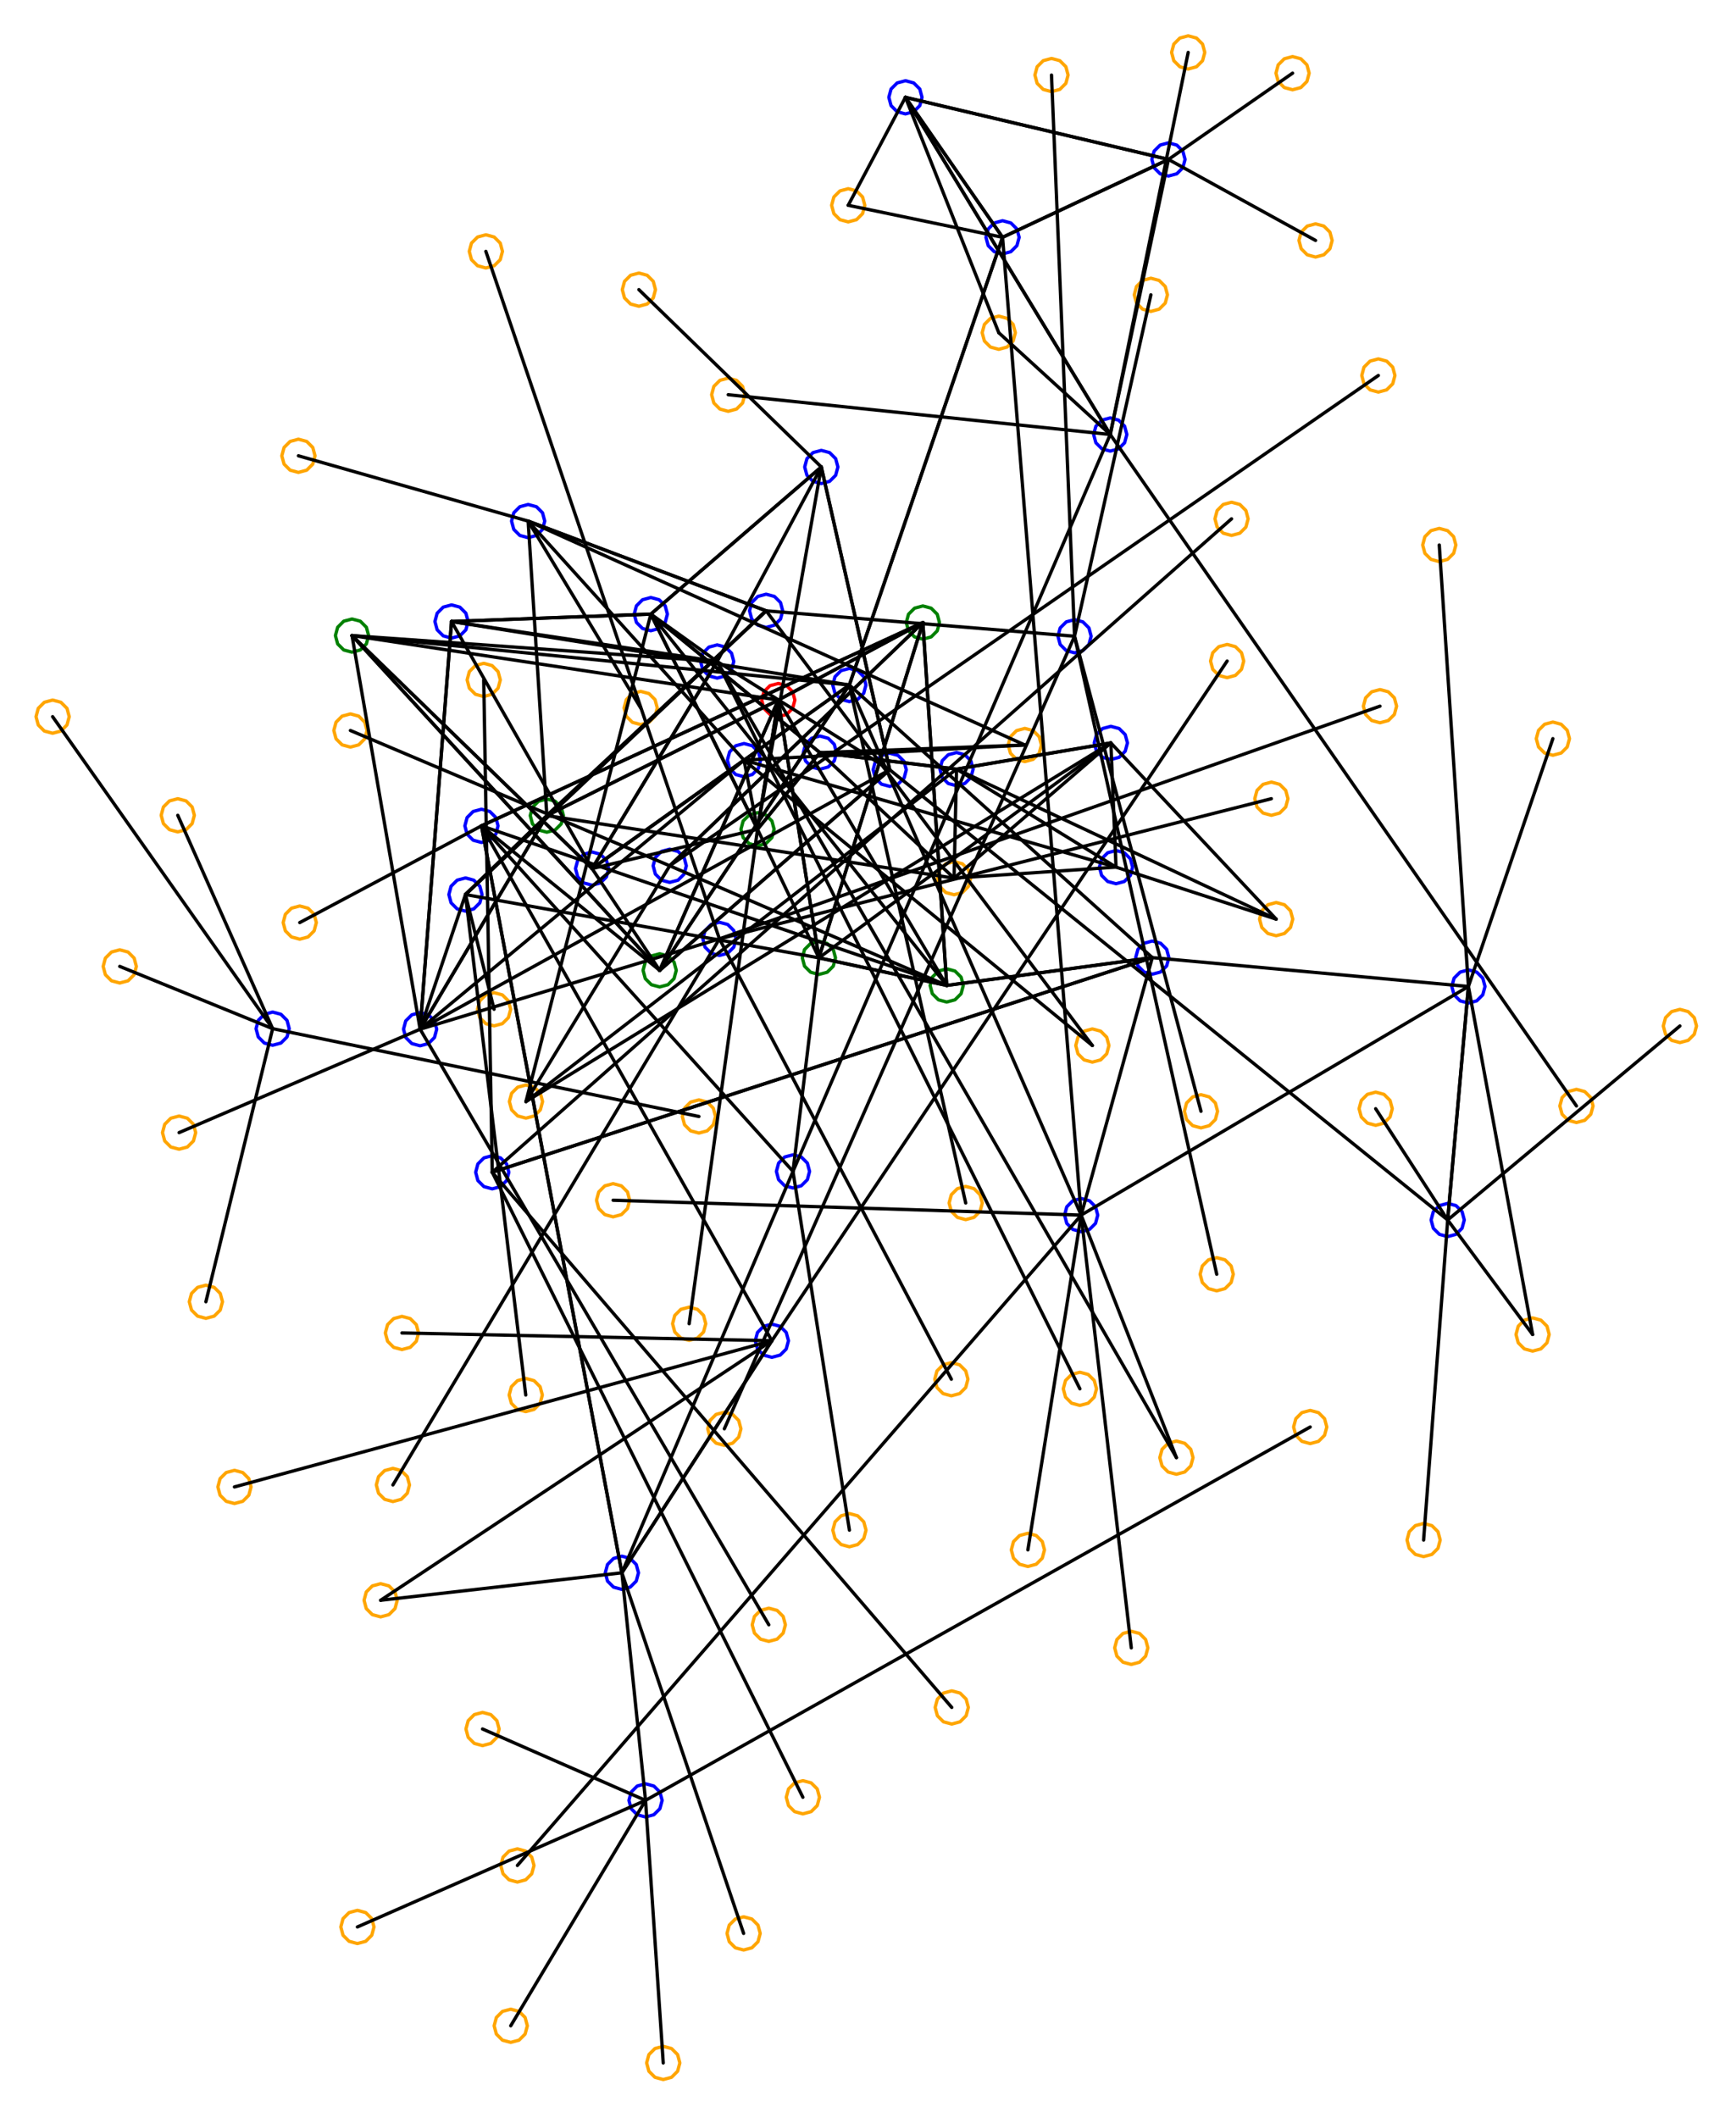 <?xml version="1.0" ?><!DOCTYPE svg  PUBLIC '-//W3C//DTD SVG 1.1//EN'  'http://www.w3.org/Graphics/SVG/1.1/DTD/svg11.dtd'><svg height="638.000" viewBox="-158.000 -360.000 523.000 638.000" width="523.000" xmlns="http://www.w3.org/2000/svg"><line fill="none" stroke="none" stroke-linecap="round" stroke-width="2.0" x1="0.0" x2="0.0" y1="0.0" y2="0.0"/><polygon fill="none" fill-rule="evenodd" points="0.0,0.0 0.0,0.0 0.0,0.0" stroke-linejoin="round"/><line fill="none" stroke="none" stroke-linecap="round" stroke-width="2.0" x1="0.0" x2="0.0" y1="0.0" y2="0.0"/><line fill="none" stroke="none" stroke-linecap="round" stroke-width="2.0" x1="0.0" x2="0.0" y1="0.0" y2="0.0"/><polygon fill="none" fill-rule="evenodd" points="0.0,0.0 0.0,0.0 0.0,0.0" stroke-linejoin="round"/><line fill="none" stroke="none" stroke-linecap="round" stroke-width="2.0" x1="0.0" x2="0.0" y1="0.0" y2="0.0"/><line fill="none" stroke="none" stroke-linecap="round" stroke-width="2.0" x1="0.0" x2="0.0" y1="0.0" y2="0.0"/><polygon fill="none" fill-rule="evenodd" points="0.0,0.0 0.0,0.0 0.0,0.0" stroke-linejoin="round"/><line fill="none" stroke="none" stroke-linecap="round" stroke-width="2.0" x1="0.0" x2="0.0" y1="0.0" y2="0.0"/><line fill="none" stroke="none" stroke-linecap="round" stroke-width="2.0" x1="0.0" x2="0.0" y1="0.0" y2="0.0"/><polygon fill="none" fill-rule="evenodd" points="0.0,0.0 0.0,0.0 0.0,0.0" stroke-linejoin="round"/><line fill="none" stroke="none" stroke-linecap="round" stroke-width="2.0" x1="0.0" x2="0.0" y1="0.0" y2="0.0"/><line fill="none" stroke="none" stroke-linecap="round" stroke-width="2.0" x1="0.0" x2="0.0" y1="0.0" y2="0.0"/><polygon fill="none" fill-rule="evenodd" points="0.0,0.0 0.0,0.0 0.0,0.0" stroke-linejoin="round"/><line fill="none" stroke="none" stroke-linecap="round" stroke-width="2.0" x1="0.0" x2="0.0" y1="0.0" y2="0.0"/><line fill="none" stroke="none" stroke-linecap="round" stroke-width="2.0" x1="0.0" x2="0.0" y1="0.0" y2="0.0"/><polygon fill="none" fill-rule="evenodd" points="0.0,0.0 0.0,0.0 0.0,0.0" stroke-linejoin="round"/><line fill="none" stroke="none" stroke-linecap="round" stroke-width="2.0" x1="0.0" x2="0.0" y1="0.0" y2="0.0"/><line fill="none" stroke="none" stroke-linecap="round" stroke-width="2.0" x1="0.0" x2="0.0" y1="0.0" y2="0.0"/><polygon fill="none" fill-rule="evenodd" points="0.0,0.0 0.0,0.0 0.0,0.0" stroke-linejoin="round"/><line fill="none" stroke="none" stroke-linecap="round" stroke-width="2.0" x1="0.0" x2="0.0" y1="0.0" y2="0.0"/><line fill="none" stroke="none" stroke-linecap="round" stroke-width="2.0" x1="0.0" x2="0.0" y1="0.0" y2="0.0"/><polygon fill="none" fill-rule="evenodd" points="0.0,0.0 0.0,0.0 0.0,0.0" stroke-linejoin="round"/><line fill="none" stroke="none" stroke-linecap="round" stroke-width="2.0" x1="0.0" x2="0.0" y1="0.0" y2="0.0"/><line fill="none" stroke="none" stroke-linecap="round" stroke-width="2.0" x1="0.0" x2="0.0" y1="0.0" y2="0.0"/><polygon fill="none" fill-rule="evenodd" points="0.0,0.0 0.0,0.0 0.0,0.0" stroke-linejoin="round"/><line fill="none" stroke="none" stroke-linecap="round" stroke-width="2.0" x1="0.0" x2="0.0" y1="0.0" y2="0.0"/><line fill="none" stroke="none" stroke-linecap="round" stroke-width="2.0" x1="0.0" x2="0.0" y1="0.0" y2="0.0"/><polygon fill="none" fill-rule="evenodd" points="0.0,0.0 0.0,0.0 0.0,0.0" stroke-linejoin="round"/><line fill="none" stroke="none" stroke-linecap="round" stroke-width="2.0" x1="0.0" x2="0.0" y1="0.0" y2="0.0"/><line fill="none" stroke="none" stroke-linecap="round" stroke-width="2.0" x1="0.0" x2="0.0" y1="0.0" y2="0.0"/><polygon fill="none" fill-rule="evenodd" points="0.0,0.0 0.0,0.0 0.0,0.0" stroke-linejoin="round"/><line fill="none" stroke="none" stroke-linecap="round" stroke-width="2.0" x1="0.0" x2="0.0" y1="0.0" y2="0.0"/><line fill="none" stroke="none" stroke-linecap="round" stroke-width="2.0" x1="0.0" x2="0.0" y1="0.0" y2="0.0"/><polygon fill="none" fill-rule="evenodd" points="0.0,0.0 0.0,0.0 0.0,0.0" stroke-linejoin="round"/><line fill="none" stroke="none" stroke-linecap="round" stroke-width="2.0" x1="0.0" x2="0.0" y1="0.0" y2="0.0"/><line fill="none" stroke="none" stroke-linecap="round" stroke-width="2.0" x1="0.0" x2="0.0" y1="0.0" y2="0.0"/><polygon fill="none" fill-rule="evenodd" points="0.0,0.0 0.0,0.0 0.0,0.0" stroke-linejoin="round"/><line fill="none" stroke="none" stroke-linecap="round" stroke-width="2.0" x1="0.0" x2="0.0" y1="0.0" y2="0.0"/><line fill="none" stroke="none" stroke-linecap="round" stroke-width="2.0" x1="0.0" x2="0.0" y1="0.0" y2="0.0"/><polygon fill="none" fill-rule="evenodd" points="0.0,0.0 0.0,0.0 0.0,0.0" stroke-linejoin="round"/><line fill="none" stroke="none" stroke-linecap="round" stroke-width="2.0" x1="0.0" x2="0.0" y1="0.0" y2="0.0"/><line fill="none" stroke="none" stroke-linecap="round" stroke-width="2.0" x1="0.0" x2="0.0" y1="0.0" y2="0.0"/><polygon fill="none" fill-rule="evenodd" points="0.0,0.0 0.0,0.0 0.0,0.0" stroke-linejoin="round"/><line fill="none" stroke="none" stroke-linecap="round" stroke-width="2.0" x1="0.0" x2="0.0" y1="0.0" y2="0.0"/><line fill="none" stroke="none" stroke-linecap="round" stroke-width="2.0" x1="0.0" x2="0.0" y1="0.0" y2="0.0"/><polygon fill="none" fill-rule="evenodd" points="0.0,0.0 0.0,0.0 0.0,0.0" stroke-linejoin="round"/><line fill="none" stroke="none" stroke-linecap="round" stroke-width="2.0" x1="0.0" x2="0.0" y1="0.0" y2="0.0"/><line fill="none" stroke="none" stroke-linecap="round" stroke-width="2.0" x1="0.0" x2="0.0" y1="0.0" y2="0.0"/><polygon fill="none" fill-rule="evenodd" points="0.0,0.0 0.0,0.0 0.0,0.0" stroke-linejoin="round"/><line fill="none" stroke="none" stroke-linecap="round" stroke-width="2.0" x1="0.0" x2="0.0" y1="0.0" y2="0.0"/><line fill="none" stroke="none" stroke-linecap="round" stroke-width="2.0" x1="0.0" x2="0.0" y1="0.0" y2="0.0"/><polygon fill="none" fill-rule="evenodd" points="0.0,0.0 0.0,0.0 0.0,0.0" stroke-linejoin="round"/><line fill="none" stroke="none" stroke-linecap="round" stroke-width="2.0" x1="0.0" x2="0.0" y1="0.0" y2="0.0"/><line fill="none" stroke="none" stroke-linecap="round" stroke-width="2.0" x1="0.0" x2="0.0" y1="0.0" y2="0.0"/><polygon fill="none" fill-rule="evenodd" points="0.0,0.0 0.0,0.0 0.0,0.0" stroke-linejoin="round"/><line fill="none" stroke="none" stroke-linecap="round" stroke-width="2.0" x1="0.0" x2="0.0" y1="0.0" y2="0.0"/><line fill="none" stroke="none" stroke-linecap="round" stroke-width="2.0" x1="0.0" x2="0.0" y1="0.0" y2="0.0"/><polygon fill="none" fill-rule="evenodd" points="0.0,0.0 0.0,0.0 0.0,0.0" stroke-linejoin="round"/><line fill="none" stroke="none" stroke-linecap="round" stroke-width="2.0" x1="0.0" x2="0.0" y1="0.0" y2="0.0"/><line fill="none" stroke="none" stroke-linecap="round" stroke-width="2.0" x1="0.0" x2="0.0" y1="0.0" y2="0.0"/><polygon fill="none" fill-rule="evenodd" points="0.0,0.0 0.0,0.0 0.0,0.0" stroke-linejoin="round"/><line fill="none" stroke="none" stroke-linecap="round" stroke-width="2.0" x1="0.0" x2="0.0" y1="0.0" y2="0.0"/><line fill="none" stroke="none" stroke-linecap="round" stroke-width="2.0" x1="0.0" x2="0.0" y1="0.0" y2="0.0"/><polygon fill="none" fill-rule="evenodd" points="0.0,0.0 0.0,0.0 0.0,0.0" stroke-linejoin="round"/><line fill="none" stroke="none" stroke-linecap="round" stroke-width="2.0" x1="0.0" x2="0.0" y1="0.0" y2="0.0"/><line fill="none" stroke="none" stroke-linecap="round" stroke-width="2.0" x1="0.0" x2="0.0" y1="0.0" y2="0.0"/><polygon fill="none" fill-rule="evenodd" points="0.0,0.0 0.0,0.0 0.0,0.0" stroke-linejoin="round"/><line fill="none" stroke="none" stroke-linecap="round" stroke-width="2.0" x1="0.0" x2="0.0" y1="0.0" y2="0.0"/><line fill="none" stroke="none" stroke-linecap="round" stroke-width="2.0" x1="0.0" x2="0.0" y1="0.0" y2="0.0"/><polygon fill="none" fill-rule="evenodd" points="0.0,0.0 0.0,0.0 0.0,0.0" stroke-linejoin="round"/><line fill="none" stroke="none" stroke-linecap="round" stroke-width="2.0" x1="0.0" x2="0.0" y1="0.0" y2="0.0"/><line fill="none" stroke="none" stroke-linecap="round" stroke-width="2.0" x1="0.0" x2="0.0" y1="0.0" y2="0.0"/><polygon fill="none" fill-rule="evenodd" points="0.0,0.0 0.0,0.0 0.0,0.0" stroke-linejoin="round"/><line fill="none" stroke="none" stroke-linecap="round" stroke-width="2.0" x1="0.0" x2="0.0" y1="0.0" y2="0.0"/><line fill="none" stroke="none" stroke-linecap="round" stroke-width="2.0" x1="0.0" x2="0.0" y1="0.0" y2="0.0"/><polygon fill="none" fill-rule="evenodd" points="0.0,0.0 0.0,0.0 0.0,0.0" stroke-linejoin="round"/><line fill="none" stroke="none" stroke-linecap="round" stroke-width="2.0" x1="0.0" x2="0.0" y1="0.0" y2="0.0"/><line fill="none" stroke="none" stroke-linecap="round" stroke-width="2.0" x1="0.0" x2="0.0" y1="0.0" y2="0.0"/><polygon fill="none" fill-rule="evenodd" points="0.0,0.0 0.0,0.0 0.0,0.0" stroke-linejoin="round"/><line fill="none" stroke="none" stroke-linecap="round" stroke-width="2.0" x1="0.0" x2="0.0" y1="0.0" y2="0.0"/><line fill="none" stroke="none" stroke-linecap="round" stroke-width="2.0" x1="0.0" x2="0.0" y1="0.0" y2="0.0"/><polygon fill="none" fill-rule="evenodd" points="0.0,0.0 0.0,0.0 0.0,0.0" stroke-linejoin="round"/><line fill="none" stroke="none" stroke-linecap="round" stroke-width="2.0" x1="0.0" x2="0.0" y1="0.0" y2="0.0"/><line fill="none" stroke="none" stroke-linecap="round" stroke-width="2.0" x1="0.0" x2="0.0" y1="0.0" y2="0.0"/><polygon fill="none" fill-rule="evenodd" points="0.0,0.0 0.0,0.0 0.0,0.0" stroke-linejoin="round"/><line fill="none" stroke="none" stroke-linecap="round" stroke-width="2.0" x1="0.0" x2="0.0" y1="0.0" y2="0.0"/><line fill="none" stroke="none" stroke-linecap="round" stroke-width="2.0" x1="0.0" x2="0.0" y1="0.0" y2="0.0"/><polygon fill="none" fill-rule="evenodd" points="0.0,0.0 0.0,0.0 0.0,0.0" stroke-linejoin="round"/><line fill="none" stroke="none" stroke-linecap="round" stroke-width="2.0" x1="0.0" x2="0.0" y1="0.0" y2="0.0"/><line fill="none" stroke="none" stroke-linecap="round" stroke-width="2.0" x1="0.0" x2="0.0" y1="0.0" y2="0.0"/><polygon fill="none" fill-rule="evenodd" points="0.0,0.0 0.0,0.0 0.0,0.0" stroke-linejoin="round"/><line fill="none" stroke="none" stroke-linecap="round" stroke-width="2.0" x1="0.0" x2="0.0" y1="0.0" y2="0.0"/><line fill="none" stroke="none" stroke-linecap="round" stroke-width="2.0" x1="0.0" x2="0.0" y1="0.0" y2="0.0"/><polygon fill="none" fill-rule="evenodd" points="0.0,0.0 0.0,0.0 0.0,0.0" stroke-linejoin="round"/><line fill="none" stroke="none" stroke-linecap="round" stroke-width="2.0" x1="0.0" x2="0.0" y1="0.0" y2="0.0"/><line fill="none" stroke="none" stroke-linecap="round" stroke-width="2.0" x1="0.0" x2="0.0" y1="0.0" y2="0.0"/><polygon fill="none" fill-rule="evenodd" points="0.0,0.0 0.0,0.0 0.0,0.0" stroke-linejoin="round"/><line fill="none" stroke="none" stroke-linecap="round" stroke-width="2.0" x1="0.0" x2="0.0" y1="0.0" y2="0.0"/><line fill="none" stroke="none" stroke-linecap="round" stroke-width="2.0" x1="0.0" x2="0.0" y1="0.0" y2="0.0"/><polygon fill="none" fill-rule="evenodd" points="0.0,0.0 0.0,0.0 0.0,0.0" stroke-linejoin="round"/><line fill="none" stroke="none" stroke-linecap="round" stroke-width="2.0" x1="0.0" x2="0.0" y1="0.0" y2="0.0"/><line fill="none" stroke="none" stroke-linecap="round" stroke-width="2.0" x1="0.0" x2="0.0" y1="0.0" y2="0.0"/><polygon fill="none" fill-rule="evenodd" points="0.0,0.0 0.0,0.0 0.0,0.0" stroke-linejoin="round"/><line fill="none" stroke="none" stroke-linecap="round" stroke-width="2.0" x1="0.0" x2="0.0" y1="0.0" y2="0.0"/><line fill="none" stroke="none" stroke-linecap="round" stroke-width="2.0" x1="0.0" x2="0.0" y1="0.0" y2="0.0"/><polygon fill="none" fill-rule="evenodd" points="0.0,0.0 0.0,0.0 0.0,0.0" stroke-linejoin="round"/><line fill="none" stroke="none" stroke-linecap="round" stroke-width="2.0" x1="0.0" x2="0.0" y1="0.0" y2="0.0"/><line fill="none" stroke="none" stroke-linecap="round" stroke-width="2.0" x1="0.0" x2="0.0" y1="0.0" y2="0.0"/><polygon fill="none" fill-rule="evenodd" points="0.0,0.0 0.0,0.0 0.0,0.0" stroke-linejoin="round"/><line fill="none" stroke="none" stroke-linecap="round" stroke-width="2.0" x1="0.0" x2="0.0" y1="0.0" y2="0.0"/><line fill="none" stroke="none" stroke-linecap="round" stroke-width="2.0" x1="0.0" x2="0.0" y1="0.0" y2="0.0"/><polygon fill="none" fill-rule="evenodd" points="0.0,0.0 0.0,0.0 0.0,0.0" stroke-linejoin="round"/><line fill="none" stroke="none" stroke-linecap="round" stroke-width="2.0" x1="0.0" x2="0.0" y1="0.0" y2="0.0"/><line fill="none" stroke="none" stroke-linecap="round" stroke-width="2.0" x1="0.0" x2="0.0" y1="0.0" y2="0.0"/><polygon fill="none" fill-rule="evenodd" points="0.0,0.0 0.0,0.0 0.0,0.0" stroke-linejoin="round"/><line fill="none" stroke="none" stroke-linecap="round" stroke-width="2.0" x1="0.0" x2="0.0" y1="0.0" y2="0.0"/><line fill="none" stroke="none" stroke-linecap="round" stroke-width="2.0" x1="0.0" x2="0.0" y1="0.0" y2="0.0"/><polygon fill="none" fill-rule="evenodd" points="0.0,0.0 0.0,0.0 0.0,0.0" stroke-linejoin="round"/><line fill="none" stroke="none" stroke-linecap="round" stroke-width="2.0" x1="0.0" x2="0.0" y1="0.0" y2="0.0"/><line fill="none" stroke="none" stroke-linecap="round" stroke-width="2.0" x1="0.0" x2="0.0" y1="0.0" y2="0.0"/><polygon fill="none" fill-rule="evenodd" points="0.0,0.0 0.0,0.0 0.0,0.0" stroke-linejoin="round"/><line fill="none" stroke="none" stroke-linecap="round" stroke-width="2.0" x1="0.0" x2="0.0" y1="0.0" y2="0.0"/><line fill="none" stroke="none" stroke-linecap="round" stroke-width="2.0" x1="0.0" x2="0.0" y1="0.0" y2="0.0"/><polygon fill="none" fill-rule="evenodd" points="0.0,0.0 0.0,0.0 0.0,0.0" stroke-linejoin="round"/><line fill="none" stroke="none" stroke-linecap="round" stroke-width="2.0" x1="0.0" x2="0.0" y1="0.0" y2="0.0"/><line fill="none" stroke="none" stroke-linecap="round" stroke-width="2.0" x1="0.0" x2="0.0" y1="0.0" y2="0.0"/><polygon fill="none" fill-rule="evenodd" points="0.0,0.0 0.0,0.0 0.0,0.0" stroke-linejoin="round"/><line fill="none" stroke="none" stroke-linecap="round" stroke-width="2.0" x1="0.0" x2="0.0" y1="0.0" y2="0.0"/><line fill="none" stroke="none" stroke-linecap="round" stroke-width="2.0" x1="0.0" x2="0.0" y1="0.0" y2="0.0"/><polygon fill="none" fill-rule="evenodd" points="0.0,0.0 0.0,0.0 0.0,0.0" stroke-linejoin="round"/><line fill="none" stroke="none" stroke-linecap="round" stroke-width="2.0" x1="0.0" x2="0.0" y1="0.0" y2="0.0"/><line fill="none" stroke="none" stroke-linecap="round" stroke-width="2.0" x1="0.0" x2="0.0" y1="0.0" y2="0.0"/><polygon fill="none" fill-rule="evenodd" points="0.0,0.0 0.0,0.0 0.0,0.0" stroke-linejoin="round"/><line fill="none" stroke="none" stroke-linecap="round" stroke-width="2.0" x1="0.0" x2="0.0" y1="0.0" y2="0.0"/><line fill="none" stroke="none" stroke-linecap="round" stroke-width="2.0" x1="0.0" x2="0.0" y1="0.0" y2="0.0"/><polygon fill="none" fill-rule="evenodd" points="0.0,0.0 0.0,0.0 0.0,0.0" stroke-linejoin="round"/><line fill="none" stroke="none" stroke-linecap="round" stroke-width="2.0" x1="0.0" x2="0.0" y1="0.0" y2="0.0"/><line fill="none" stroke="none" stroke-linecap="round" stroke-width="2.0" x1="0.0" x2="0.0" y1="0.0" y2="0.0"/><polygon fill="none" fill-rule="evenodd" points="0.0,0.0 0.0,0.0 0.0,0.0" stroke-linejoin="round"/><line fill="none" stroke="none" stroke-linecap="round" stroke-width="2.0" x1="0.0" x2="0.0" y1="0.0" y2="0.0"/><line fill="none" stroke="none" stroke-linecap="round" stroke-width="2.0" x1="0.0" x2="0.0" y1="0.0" y2="0.0"/><polygon fill="none" fill-rule="evenodd" points="0.0,0.0 0.0,0.0 0.0,0.0" stroke-linejoin="round"/><line fill="none" stroke="none" stroke-linecap="round" stroke-width="2.0" x1="0.0" x2="0.0" y1="0.0" y2="0.0"/><line fill="none" stroke="none" stroke-linecap="round" stroke-width="2.0" x1="0.0" x2="0.0" y1="0.0" y2="0.0"/><polygon fill="none" fill-rule="evenodd" points="0.0,0.0 0.0,0.0 0.0,0.0" stroke-linejoin="round"/><line fill="none" stroke="none" stroke-linecap="round" stroke-width="2.0" x1="0.0" x2="0.0" y1="0.0" y2="0.0"/><line fill="none" stroke="none" stroke-linecap="round" stroke-width="2.0" x1="0.0" x2="0.0" y1="0.0" y2="0.0"/><polygon fill="none" fill-rule="evenodd" points="0.0,0.0 0.0,0.0 0.0,0.0" stroke-linejoin="round"/><line fill="none" stroke="none" stroke-linecap="round" stroke-width="2.0" x1="0.0" x2="0.0" y1="0.0" y2="0.0"/><line fill="none" stroke="none" stroke-linecap="round" stroke-width="2.0" x1="0.0" x2="0.0" y1="0.0" y2="0.0"/><polygon fill="none" fill-rule="evenodd" points="0.0,0.0 0.0,0.0 0.0,0.0" stroke-linejoin="round"/><line fill="none" stroke="none" stroke-linecap="round" stroke-width="2.0" x1="0.0" x2="0.0" y1="0.0" y2="0.0"/><line fill="none" stroke="none" stroke-linecap="round" stroke-width="2.0" x1="0.0" x2="0.0" y1="0.0" y2="0.0"/><polygon fill="none" fill-rule="evenodd" points="0.0,0.0 0.0,0.0 0.0,0.0" stroke-linejoin="round"/><line fill="none" stroke="none" stroke-linecap="round" stroke-width="2.0" x1="0.0" x2="0.0" y1="0.0" y2="0.0"/><line fill="none" stroke="none" stroke-linecap="round" stroke-width="2.0" x1="0.0" x2="0.0" y1="0.0" y2="0.0"/><polygon fill="none" fill-rule="evenodd" points="0.0,0.0 0.0,0.0 0.0,0.0" stroke-linejoin="round"/><line fill="none" stroke="none" stroke-linecap="round" stroke-width="2.0" x1="0.0" x2="0.0" y1="0.0" y2="0.0"/><line fill="none" stroke="none" stroke-linecap="round" stroke-width="2.0" x1="0.0" x2="0.0" y1="0.0" y2="0.0"/><polygon fill="none" fill-rule="evenodd" points="0.0,0.0 0.0,0.0 0.0,0.0" stroke-linejoin="round"/><line fill="none" stroke="none" stroke-linecap="round" stroke-width="2.0" x1="0.0" x2="0.0" y1="0.0" y2="0.0"/><line fill="none" stroke="none" stroke-linecap="round" stroke-width="2.0" x1="0.0" x2="0.0" y1="0.0" y2="0.0"/><polygon fill="none" fill-rule="evenodd" points="0.0,0.0 0.0,0.0 0.0,0.0" stroke-linejoin="round"/><line fill="none" stroke="none" stroke-linecap="round" stroke-width="2.0" x1="0.0" x2="0.0" y1="0.0" y2="0.0"/><line fill="none" stroke="none" stroke-linecap="round" stroke-width="2.0" x1="0.0" x2="0.0" y1="0.0" y2="0.0"/><polygon fill="none" fill-rule="evenodd" points="0.0,0.0 0.0,0.0 0.0,0.0" stroke-linejoin="round"/><line fill="none" stroke="none" stroke-linecap="round" stroke-width="2.0" x1="0.0" x2="0.0" y1="0.0" y2="0.0"/><line fill="none" stroke="none" stroke-linecap="round" stroke-width="2.0" x1="0.0" x2="0.0" y1="0.0" y2="0.0"/><polygon fill="none" fill-rule="evenodd" points="0.0,0.0 0.0,0.0 0.0,0.0" stroke-linejoin="round"/><line fill="none" stroke="none" stroke-linecap="round" stroke-width="2.0" x1="0.0" x2="0.0" y1="0.0" y2="0.0"/><line fill="none" stroke="none" stroke-linecap="round" stroke-width="2.0" x1="0.0" x2="0.0" y1="0.0" y2="0.0"/><polygon fill="none" fill-rule="evenodd" points="0.0,0.0 0.0,0.0 0.0,0.0" stroke-linejoin="round"/><line fill="none" stroke="none" stroke-linecap="round" stroke-width="2.0" x1="0.0" x2="0.0" y1="0.0" y2="0.0"/><line fill="none" stroke="none" stroke-linecap="round" stroke-width="2.0" x1="0.0" x2="0.0" y1="0.0" y2="0.0"/><polygon fill="none" fill-rule="evenodd" points="0.0,0.0 0.0,0.0 0.0,0.0" stroke-linejoin="round"/><line fill="none" stroke="none" stroke-linecap="round" stroke-width="2.0" x1="0.0" x2="0.0" y1="0.0" y2="0.0"/><line fill="none" stroke="none" stroke-linecap="round" stroke-width="2.0" x1="0.0" x2="0.0" y1="0.0" y2="0.0"/><polygon fill="none" fill-rule="evenodd" points="0.0,0.0 0.0,0.0 0.0,0.0" stroke-linejoin="round"/><line fill="none" stroke="none" stroke-linecap="round" stroke-width="2.0" x1="0.0" x2="0.0" y1="0.0" y2="0.0"/><line fill="none" stroke="none" stroke-linecap="round" stroke-width="2.0" x1="0.0" x2="0.0" y1="0.0" y2="0.0"/><polygon fill="none" fill-rule="evenodd" points="0.0,0.0 0.0,0.0 0.0,0.0" stroke-linejoin="round"/><line fill="none" stroke="none" stroke-linecap="round" stroke-width="2.0" x1="0.0" x2="0.0" y1="0.0" y2="0.0"/><line fill="none" stroke="none" stroke-linecap="round" stroke-width="2.0" x1="0.0" x2="0.0" y1="0.0" y2="0.0"/><polygon fill="none" fill-rule="evenodd" points="0.0,0.0 0.0,0.0 0.0,0.0" stroke-linejoin="round"/><line fill="none" stroke="none" stroke-linecap="round" stroke-width="2.0" x1="0.0" x2="0.0" y1="0.0" y2="0.0"/><line fill="none" stroke="none" stroke-linecap="round" stroke-width="2.0" x1="0.0" x2="0.0" y1="0.0" y2="0.0"/><polygon fill="none" fill-rule="evenodd" points="0.0,0.0 0.0,0.0 0.0,0.0" stroke-linejoin="round"/><line fill="none" stroke="none" stroke-linecap="round" stroke-width="2.0" x1="0.0" x2="0.0" y1="0.0" y2="0.0"/><line fill="none" stroke="none" stroke-linecap="round" stroke-width="2.0" x1="0.0" x2="0.0" y1="0.0" y2="0.0"/><polygon fill="none" fill-rule="evenodd" points="0.0,0.0 0.0,0.0 0.0,0.0" stroke-linejoin="round"/><line fill="none" stroke="none" stroke-linecap="round" stroke-width="2.0" x1="0.0" x2="0.0" y1="0.0" y2="0.0"/><line fill="none" stroke="none" stroke-linecap="round" stroke-width="2.0" x1="0.0" x2="0.0" y1="0.0" y2="0.0"/><polygon fill="none" fill-rule="evenodd" points="0.0,0.0 0.0,0.0 0.0,0.0" stroke-linejoin="round"/><line fill="none" stroke="none" stroke-linecap="round" stroke-width="2.0" x1="0.0" x2="0.0" y1="0.0" y2="0.0"/><line fill="none" stroke="none" stroke-linecap="round" stroke-width="2.0" x1="0.0" x2="0.0" y1="0.0" y2="0.0"/><polygon fill="none" fill-rule="evenodd" points="0.0,0.0 0.0,0.0 0.0,0.0" stroke-linejoin="round"/><line fill="none" stroke="none" stroke-linecap="round" stroke-width="2.0" x1="0.0" x2="0.0" y1="0.0" y2="0.0"/><line fill="none" stroke="none" stroke-linecap="round" stroke-width="2.0" x1="0.0" x2="0.0" y1="0.0" y2="0.0"/><polygon fill="none" fill-rule="evenodd" points="0.0,0.0 0.0,0.0 0.0,0.0" stroke-linejoin="round"/><line fill="none" stroke="none" stroke-linecap="round" stroke-width="2.0" x1="0.0" x2="0.0" y1="0.0" y2="0.0"/><line fill="none" stroke="none" stroke-linecap="round" stroke-width="2.0" x1="0.0" x2="0.0" y1="0.0" y2="0.0"/><polygon fill="none" fill-rule="evenodd" points="0.0,0.0 0.0,0.0 0.0,0.0" stroke-linejoin="round"/><line fill="none" stroke="none" stroke-linecap="round" stroke-width="2.0" x1="0.0" x2="0.0" y1="0.0" y2="0.0"/><line fill="none" stroke="none" stroke-linecap="round" stroke-width="2.0" x1="0.0" x2="0.0" y1="0.0" y2="0.0"/><polygon fill="none" fill-rule="evenodd" points="0.0,0.0 0.0,0.0 0.0,0.0" stroke-linejoin="round"/><line fill="none" stroke="none" stroke-linecap="round" stroke-width="2.0" x1="0.0" x2="0.0" y1="0.0" y2="0.0"/><line fill="none" stroke="none" stroke-linecap="round" stroke-width="2.0" x1="0.0" x2="0.0" y1="0.0" y2="0.0"/><polygon fill="none" fill-rule="evenodd" points="0.0,0.0 0.0,0.0 0.0,0.0" stroke-linejoin="round"/><line fill="none" stroke="none" stroke-linecap="round" stroke-width="2.0" x1="0.0" x2="0.0" y1="0.0" y2="0.0"/><line fill="none" stroke="none" stroke-linecap="round" stroke-width="2.0" x1="0.0" x2="0.0" y1="0.0" y2="0.0"/><polygon fill="none" fill-rule="evenodd" points="0.0,0.0 0.0,0.0 0.0,0.0" stroke-linejoin="round"/><line fill="none" stroke="none" stroke-linecap="round" stroke-width="2.0" x1="0.0" x2="0.0" y1="0.0" y2="0.0"/><line fill="none" stroke="none" stroke-linecap="round" stroke-width="2.0" x1="0.0" x2="0.0" y1="0.0" y2="0.0"/><polygon fill="none" fill-rule="evenodd" points="0.0,0.0 0.0,0.0 0.0,0.0" stroke-linejoin="round"/><line fill="none" stroke="none" stroke-linecap="round" stroke-width="2.0" x1="0.0" x2="0.0" y1="0.0" y2="0.0"/><line fill="none" stroke="none" stroke-linecap="round" stroke-width="2.0" x1="0.0" x2="0.0" y1="0.0" y2="0.0"/><polygon fill="none" fill-rule="evenodd" points="0.0,0.0 0.0,0.0 0.0,0.0" stroke-linejoin="round"/><line fill="none" stroke="none" stroke-linecap="round" stroke-width="2.0" x1="0.0" x2="0.0" y1="0.0" y2="0.0"/><line fill="none" stroke="none" stroke-linecap="round" stroke-width="2.0" x1="0.0" x2="0.0" y1="0.0" y2="0.0"/><polygon fill="none" fill-rule="evenodd" points="0.0,0.0 0.0,0.0 0.0,0.0" stroke-linejoin="round"/><line fill="none" stroke="none" stroke-linecap="round" stroke-width="2.0" x1="0.0" x2="0.0" y1="0.0" y2="0.0"/><line fill="none" stroke="none" stroke-linecap="round" stroke-width="2.0" x1="0.0" x2="0.0" y1="0.0" y2="0.0"/><polygon fill="none" fill-rule="evenodd" points="0.0,0.0 0.0,0.0 0.0,0.0" stroke-linejoin="round"/><line fill="none" stroke="none" stroke-linecap="round" stroke-width="2.0" x1="0.0" x2="0.0" y1="0.0" y2="0.0"/><line fill="none" stroke="none" stroke-linecap="round" stroke-width="2.0" x1="0.0" x2="0.0" y1="0.0" y2="0.0"/><polygon fill="none" fill-rule="evenodd" points="0.0,0.0 0.0,0.0 0.0,0.0" stroke-linejoin="round"/><line fill="none" stroke="none" stroke-linecap="round" stroke-width="2.0" x1="0.0" x2="0.0" y1="0.0" y2="0.0"/><line fill="none" stroke="none" stroke-linecap="round" stroke-width="2.0" x1="0.0" x2="0.0" y1="0.0" y2="0.0"/><polygon fill="none" fill-rule="evenodd" points="0.0,0.0 0.0,0.0 0.0,0.0" stroke-linejoin="round"/><line fill="none" stroke="none" stroke-linecap="round" stroke-width="2.0" x1="0.0" x2="0.0" y1="0.0" y2="0.0"/><line fill="none" stroke="none" stroke-linecap="round" stroke-width="2.0" x1="0.0" x2="0.0" y1="0.0" y2="0.0"/><polygon fill="none" fill-rule="evenodd" points="0.0,0.0 0.0,0.0 0.0,0.0" stroke-linejoin="round"/><line fill="none" stroke="none" stroke-linecap="round" stroke-width="2.0" x1="0.0" x2="0.0" y1="0.0" y2="0.0"/><line fill="none" stroke="none" stroke-linecap="round" stroke-width="2.0" x1="0.0" x2="0.0" y1="0.0" y2="0.0"/><polygon fill="none" fill-rule="evenodd" points="0.0,0.0 0.0,0.0 0.0,0.0" stroke-linejoin="round"/><line fill="none" stroke="none" stroke-linecap="round" stroke-width="2.0" x1="0.0" x2="0.0" y1="0.0" y2="0.0"/><line fill="none" stroke="none" stroke-linecap="round" stroke-width="2.0" x1="0.0" x2="0.0" y1="0.0" y2="0.0"/><polygon fill="none" fill-rule="evenodd" points="0.0,0.0 0.0,0.0 0.0,0.0" stroke-linejoin="round"/><line fill="none" stroke="none" stroke-linecap="round" stroke-width="2.0" x1="0.0" x2="0.0" y1="0.0" y2="0.0"/><line fill="none" stroke="none" stroke-linecap="round" stroke-width="2.0" x1="0.0" x2="0.0" y1="0.0" y2="0.0"/><polygon fill="none" fill-rule="evenodd" points="0.0,0.0 0.0,0.0 0.0,0.0" stroke-linejoin="round"/><line fill="none" stroke="none" stroke-linecap="round" stroke-width="2.0" x1="0.0" x2="0.0" y1="0.0" y2="0.0"/><line fill="none" stroke="none" stroke-linecap="round" stroke-width="2.0" x1="0.0" x2="0.0" y1="0.0" y2="0.0"/><polygon fill="none" fill-rule="evenodd" points="0.0,0.0 0.0,0.0 0.0,0.0" stroke-linejoin="round"/><line fill="none" stroke="none" stroke-linecap="round" stroke-width="2.0" x1="0.0" x2="0.0" y1="0.0" y2="0.0"/><line fill="none" stroke="none" stroke-linecap="round" stroke-width="2.0" x1="0.0" x2="0.0" y1="0.0" y2="0.0"/><polygon fill="none" fill-rule="evenodd" points="0.0,0.0 0.0,0.0 0.0,0.0" stroke-linejoin="round"/><line fill="none" stroke="none" stroke-linecap="round" stroke-width="2.0" x1="0.0" x2="0.0" y1="0.0" y2="0.0"/><line fill="none" stroke="none" stroke-linecap="round" stroke-width="2.0" x1="0.0" x2="0.0" y1="0.0" y2="0.0"/><polygon fill="none" fill-rule="evenodd" points="0.0,0.0 0.0,0.0 0.0,0.0" stroke-linejoin="round"/><line fill="none" stroke="none" stroke-linecap="round" stroke-width="2.0" x1="0.0" x2="0.0" y1="0.0" y2="0.0"/><line fill="none" stroke="none" stroke-linecap="round" stroke-width="2.0" x1="0.0" x2="0.0" y1="0.0" y2="0.0"/><polygon fill="none" fill-rule="evenodd" points="0.0,0.0 0.0,0.0 0.0,0.0" stroke-linejoin="round"/><line fill="none" stroke="none" stroke-linecap="round" stroke-width="2.0" x1="0.0" x2="0.0" y1="0.0" y2="0.0"/><line fill="none" stroke="none" stroke-linecap="round" stroke-width="2.0" x1="0.0" x2="0.0" y1="0.0" y2="0.0"/><polygon fill="none" fill-rule="evenodd" points="0.0,0.0 0.0,0.0 0.0,0.0" stroke-linejoin="round"/><line fill="none" stroke="none" stroke-linecap="round" stroke-width="2.0" x1="0.0" x2="0.0" y1="0.0" y2="0.0"/><line fill="none" stroke="none" stroke-linecap="round" stroke-width="2.0" x1="0.0" x2="0.0" y1="0.0" y2="0.0"/><polygon fill="none" fill-rule="evenodd" points="0.0,0.0 0.0,0.0 0.0,0.0" stroke-linejoin="round"/><line fill="none" stroke="none" stroke-linecap="round" stroke-width="2.0" x1="0.0" x2="0.0" y1="0.0" y2="0.0"/><line fill="none" stroke="none" stroke-linecap="round" stroke-width="2.0" x1="0.0" x2="0.0" y1="0.0" y2="0.0"/><polygon fill="none" fill-rule="evenodd" points="0.0,0.0 0.0,0.0 0.0,0.0" stroke-linejoin="round"/><line fill="none" stroke="none" stroke-linecap="round" stroke-width="2.0" x1="0.0" x2="0.0" y1="0.0" y2="0.0"/><line fill="none" stroke="none" stroke-linecap="round" stroke-width="2.0" x1="0.0" x2="0.0" y1="0.0" y2="0.0"/><polygon fill="none" fill-rule="evenodd" points="0.0,0.0 0.0,0.0 0.0,0.0" stroke-linejoin="round"/><line fill="none" stroke="none" stroke-linecap="round" stroke-width="2.0" x1="0.0" x2="0.0" y1="0.0" y2="0.0"/><line fill="none" stroke="none" stroke-linecap="round" stroke-width="2.0" x1="0.0" x2="0.0" y1="0.0" y2="0.0"/><polygon fill="none" fill-rule="evenodd" points="0.0,0.0 0.0,0.0 0.0,0.0" stroke-linejoin="round"/><line fill="none" stroke="none" stroke-linecap="round" stroke-width="2.0" x1="0.0" x2="0.0" y1="0.0" y2="0.0"/><line fill="none" stroke="none" stroke-linecap="round" stroke-width="2.0" x1="0.0" x2="0.0" y1="0.0" y2="0.0"/><polygon fill="none" fill-rule="evenodd" points="0.0,0.0 0.0,0.0 0.0,0.0" stroke-linejoin="round"/><line fill="none" stroke="none" stroke-linecap="round" stroke-width="2.0" x1="0.0" x2="0.0" y1="0.0" y2="0.0"/><line fill="none" stroke="none" stroke-linecap="round" stroke-width="2.0" x1="0.0" x2="0.0" y1="0.0" y2="0.0"/><polygon fill="none" fill-rule="evenodd" points="0.0,0.0 0.0,0.0 0.0,0.0" stroke-linejoin="round"/><line fill="none" stroke="none" stroke-linecap="round" stroke-width="2.0" x1="0.0" x2="0.0" y1="0.0" y2="0.0"/><line fill="none" stroke="none" stroke-linecap="round" stroke-width="2.0" x1="0.0" x2="0.0" y1="0.0" y2="0.0"/><polygon fill="none" fill-rule="evenodd" points="0.0,0.0 0.0,0.0 0.0,0.0" stroke-linejoin="round"/><line fill="none" stroke="none" stroke-linecap="round" stroke-width="2.0" x1="0.0" x2="0.0" y1="0.0" y2="0.0"/><line fill="none" stroke="none" stroke-linecap="round" stroke-width="2.0" x1="0.0" x2="0.0" y1="0.0" y2="0.0"/><polygon fill="none" fill-rule="evenodd" points="0.0,0.0 0.0,0.0 0.0,0.0" stroke-linejoin="round"/><line fill="none" stroke="none" stroke-linecap="round" stroke-width="2.0" x1="0.0" x2="0.0" y1="0.0" y2="0.0"/><line fill="none" stroke="none" stroke-linecap="round" stroke-width="2.0" x1="0.0" x2="0.0" y1="0.0" y2="0.0"/><polygon fill="none" fill-rule="evenodd" points="0.0,0.0 0.0,0.0 0.0,0.0" stroke-linejoin="round"/><line fill="none" stroke="none" stroke-linecap="round" stroke-width="2.0" x1="0.0" x2="0.0" y1="0.0" y2="0.0"/><line fill="none" stroke="none" stroke-linecap="round" stroke-width="2.0" x1="0.0" x2="0.0" y1="0.0" y2="0.0"/><polygon fill="none" fill-rule="evenodd" points="0.0,0.0 0.0,0.0 0.0,0.0" stroke-linejoin="round"/><line fill="none" stroke="none" stroke-linecap="round" stroke-width="2.0" x1="0.0" x2="0.0" y1="0.0" y2="0.0"/><line fill="none" stroke="none" stroke-linecap="round" stroke-width="2.0" x1="0.0" x2="0.0" y1="0.0" y2="0.0"/><polygon fill="none" fill-rule="evenodd" points="0.0,0.0 0.0,0.0 0.0,0.0" stroke-linejoin="round"/><line fill="none" stroke="none" stroke-linecap="round" stroke-width="2.0" x1="0.0" x2="0.0" y1="0.0" y2="0.0"/><line fill="none" stroke="none" stroke-linecap="round" stroke-width="2.0" x1="0.0" x2="0.0" y1="0.0" y2="0.0"/><polygon fill="none" fill-rule="evenodd" points="0.0,0.0 0.0,0.0 0.0,0.0" stroke-linejoin="round"/><line fill="none" stroke="none" stroke-linecap="round" stroke-width="2.0" x1="0.0" x2="0.0" y1="0.0" y2="0.0"/><line fill="none" stroke="none" stroke-linecap="round" stroke-width="2.0" x1="0.0" x2="0.0" y1="0.0" y2="0.0"/><polygon fill="none" fill-rule="evenodd" points="0.0,0.0 0.0,0.0 0.0,0.0" stroke-linejoin="round"/><line fill="none" stroke="none" stroke-linecap="round" stroke-width="2.0" x1="0.0" x2="0.0" y1="0.0" y2="0.0"/><line fill="none" stroke="none" stroke-linecap="round" stroke-width="2.0" x1="0.0" x2="0.0" y1="0.0" y2="0.0"/><polygon fill="none" fill-rule="evenodd" points="0.0,0.0 0.0,0.0 0.0,0.0" stroke-linejoin="round"/><line fill="none" stroke="none" stroke-linecap="round" stroke-width="2.0" x1="0.0" x2="0.0" y1="0.0" y2="0.0"/><line fill="none" stroke="none" stroke-linecap="round" stroke-width="2.0" x1="0.0" x2="0.0" y1="0.0" y2="0.0"/><polygon fill="none" fill-rule="evenodd" points="0.0,0.0 0.0,0.0 0.0,0.0" stroke-linejoin="round"/><line fill="none" stroke="none" stroke-linecap="round" stroke-width="2.0" x1="0.0" x2="0.0" y1="0.0" y2="0.0"/><line fill="none" stroke="none" stroke-linecap="round" stroke-width="2.0" x1="0.0" x2="0.0" y1="0.0" y2="0.0"/><polygon fill="none" fill-rule="evenodd" points="0.0,0.0 0.0,0.0 0.0,0.0" stroke-linejoin="round"/><line fill="none" stroke="none" stroke-linecap="round" stroke-width="2.0" x1="0.0" x2="0.0" y1="0.0" y2="0.0"/><line fill="none" stroke="none" stroke-linecap="round" stroke-width="2.0" x1="0.0" x2="0.0" y1="0.0" y2="0.0"/><polygon fill="none" fill-rule="evenodd" points="0.0,0.0 0.0,0.0 0.0,0.0" stroke-linejoin="round"/><line fill="none" stroke="none" stroke-linecap="round" stroke-width="2.0" x1="0.0" x2="0.0" y1="0.0" y2="0.0"/><line fill="none" stroke="none" stroke-linecap="round" stroke-width="2.0" x1="0.0" x2="0.0" y1="0.0" y2="0.0"/><polygon fill="none" fill-rule="evenodd" points="0.0,0.0 0.0,0.0 0.0,0.0" stroke-linejoin="round"/><line fill="none" stroke="none" stroke-linecap="round" stroke-width="2.0" x1="0.0" x2="0.0" y1="0.0" y2="0.0"/><line fill="none" stroke="none" stroke-linecap="round" stroke-width="2.0" x1="0.0" x2="0.0" y1="0.0" y2="0.0"/><polygon fill="none" fill-rule="evenodd" points="0.0,0.0 0.0,0.0 0.0,0.0" stroke-linejoin="round"/><line fill="none" stroke="none" stroke-linecap="round" stroke-width="2.0" x1="0.0" x2="0.0" y1="0.0" y2="0.0"/><line fill="none" stroke="none" stroke-linecap="round" stroke-width="2.0" x1="0.0" x2="0.0" y1="0.0" y2="0.0"/><polygon fill="none" fill-rule="evenodd" points="0.0,0.0 0.0,0.0 0.0,0.0" stroke-linejoin="round"/><line fill="none" stroke="none" stroke-linecap="round" stroke-width="2.0" x1="0.0" x2="0.0" y1="0.0" y2="0.0"/><line fill="none" stroke="none" stroke-linecap="round" stroke-width="2.0" x1="0.0" x2="0.0" y1="0.0" y2="0.0"/><polygon fill="none" fill-rule="evenodd" points="0.0,0.0 0.0,0.0 0.0,0.0" stroke-linejoin="round"/><line fill="none" stroke="none" stroke-linecap="round" stroke-width="2.0" x1="0.0" x2="0.0" y1="0.0" y2="0.0"/><line fill="none" stroke="none" stroke-linecap="round" stroke-width="2.0" x1="0.0" x2="0.0" y1="0.0" y2="0.0"/><polygon fill="none" fill-rule="evenodd" points="0.0,0.0 0.0,0.0 0.0,0.0" stroke-linejoin="round"/><line fill="none" stroke="none" stroke-linecap="round" stroke-width="2.0" x1="0.0" x2="0.0" y1="0.0" y2="0.0"/><line fill="none" stroke="none" stroke-linecap="round" stroke-width="2.0" x1="0.0" x2="0.0" y1="0.0" y2="0.0"/><polygon fill="none" fill-rule="evenodd" points="0.0,0.0 0.0,0.0 0.0,0.0" stroke-linejoin="round"/><line fill="none" stroke="none" stroke-linecap="round" stroke-width="2.0" x1="0.0" x2="0.0" y1="0.0" y2="0.0"/><line fill="none" stroke="none" stroke-linecap="round" stroke-width="2.0" x1="0.0" x2="0.0" y1="0.0" y2="0.0"/><polygon fill="none" fill-rule="evenodd" points="0.0,0.0 0.0,0.0 0.0,0.0" stroke-linejoin="round"/><line fill="none" stroke="none" stroke-linecap="round" stroke-width="2.0" x1="0.0" x2="0.0" y1="0.0" y2="0.0"/><line fill="none" stroke="none" stroke-linecap="round" stroke-width="2.0" x1="0.0" x2="0.0" y1="0.0" y2="0.0"/><polygon fill="none" fill-rule="evenodd" points="0.0,0.0 0.0,0.0 0.0,0.0" stroke-linejoin="round"/><line fill="none" stroke="none" stroke-linecap="round" stroke-width="2.0" x1="0.0" x2="0.0" y1="0.0" y2="0.0"/><line fill="none" stroke="none" stroke-linecap="round" stroke-width="2.0" x1="0.0" x2="0.0" y1="0.0" y2="0.0"/><polygon fill="none" fill-rule="evenodd" points="0.0,0.0 0.0,0.0 0.0,0.0" stroke-linejoin="round"/><line fill="none" stroke="none" stroke-linecap="round" stroke-width="2.0" x1="0.0" x2="0.0" y1="0.0" y2="0.0"/><line fill="none" stroke="none" stroke-linecap="round" stroke-width="2.0" x1="0.0" x2="0.0" y1="0.0" y2="0.0"/><polygon fill="none" fill-rule="evenodd" points="0.0,0.0 0.0,0.0 0.0,0.0" stroke-linejoin="round"/><line fill="none" stroke="none" stroke-linecap="round" stroke-width="2.0" x1="0.0" x2="0.0" y1="0.0" y2="0.0"/><line fill="none" stroke="none" stroke-linecap="round" stroke-width="2.0" x1="0.0" x2="0.0" y1="0.0" y2="0.0"/><polygon fill="none" fill-rule="evenodd" points="0.0,0.0 0.0,0.0 0.0,0.0" stroke-linejoin="round"/><line fill="none" stroke="none" stroke-linecap="round" stroke-width="2.0" x1="0.0" x2="0.0" y1="0.0" y2="0.0"/><line fill="none" stroke="none" stroke-linecap="round" stroke-width="2.0" x1="0.0" x2="0.0" y1="0.0" y2="0.0"/><polygon fill="none" fill-rule="evenodd" points="0.0,0.0 0.0,0.0 0.0,0.0" stroke-linejoin="round"/><polyline fill="none" points="89.007,-128.265 91.507,-128.934 93.337,-130.765 94.007,-133.265 93.337,-135.765 91.507,-137.595 89.007,-138.265 86.507,-137.595 84.677,-135.765 84.007,-133.265 84.677,-130.765 86.507,-128.934 89.007,-128.265" stroke="#00f" stroke-linecap="round" stroke-linejoin="round"/><polyline fill="none" points="1.114,-198.017 3.614,-198.687 5.444,-200.517 6.114,-203.017 5.444,-205.517 3.614,-207.347 1.114,-208.017 -1.386,-207.347 -3.216,-205.517 -3.886,-203.017 -3.216,-200.517 -1.386,-198.687 1.114,-198.017" stroke="#00f" stroke-linecap="round" stroke-linejoin="round"/><polyline fill="none" points="-142.147,-139.101 -139.647,-139.771 -137.817,-141.601 -137.147,-144.101 -137.817,-146.601 -139.647,-148.431 -142.147,-149.101 -144.647,-148.431 -146.478,-146.601 -147.147,-144.101 -146.478,-141.601 -144.647,-139.771 -142.147,-139.101" stroke="#ffa500" stroke-linecap="round" stroke-linejoin="round"/><polyline fill="none" points="66.144,-126.003 68.644,-126.672 70.474,-128.503 71.144,-131.003 70.474,-133.503 68.644,-135.333 66.144,-136.003 63.644,-135.333 61.814,-133.503 61.144,-131.003 61.814,-128.503 63.644,-126.672 66.144,-126.003" stroke="#00f" stroke-linecap="round" stroke-linejoin="round"/><polyline fill="none" points="196.415,84.124 198.915,83.454 200.745,81.624 201.415,79.124 200.745,76.624 198.915,74.794 196.415,74.124 193.915,74.794 192.084,76.624 191.415,79.124 192.084,81.624 193.915,83.454 196.415,84.124" stroke="#ffa500" stroke-linecap="round" stroke-linejoin="round"/><polyline fill="none" points="257.254,-241.884 259.754,-242.554 261.584,-244.384 262.254,-246.884 261.584,-249.384 259.754,-251.214 257.254,-251.884 254.754,-251.214 252.924,-249.384 252.254,-246.884 252.924,-244.384 254.754,-242.554 257.254,-241.884" stroke="#ffa500" stroke-linecap="round" stroke-linejoin="round"/><polyline fill="none" points="213.02,-198.701 215.52,-199.37 217.35,-201.201 218.02,-203.701 217.35,-206.201 215.52,-208.031 213.02,-208.701 210.52,-208.031 208.69,-206.201 208.02,-203.701 208.69,-201.201 210.52,-199.37 213.02,-198.701" stroke="#ffa500" stroke-linecap="round" stroke-linejoin="round"/><polyline fill="none" points="-21.969,-167.768 -19.469,-168.438 -17.639,-170.268 -16.969,-172.768 -17.639,-175.268 -19.469,-177.098 -21.969,-177.768 -24.469,-177.098 -26.299,-175.268 -26.969,-172.768 -26.299,-170.268 -24.469,-168.438 -21.969,-167.768" stroke="#00f" stroke-linecap="round" stroke-linejoin="round"/><polyline fill="none" points="236.72,74.891 239.22,74.221 241.05,72.391 241.72,69.891 241.05,67.391 239.22,65.561 236.72,64.891 234.22,65.561 232.39,67.391 231.72,69.891 232.39,72.391 234.22,74.221 236.72,74.891" stroke="#ffa500" stroke-linecap="round" stroke-linejoin="round"/><polyline fill="none" points="189.148,-66.514 191.648,-67.184 193.479,-69.014 194.148,-71.514 193.479,-74.014 191.648,-75.844 189.148,-76.514 186.648,-75.844 184.818,-74.014 184.148,-71.514 184.818,-69.014 186.648,-67.184 189.148,-66.514" stroke="#00f" stroke-linecap="round" stroke-linejoin="round"/><polyline fill="none" points="-12.948,-106.209 -10.448,-106.879 -8.618,-108.709 -7.948,-111.209 -8.618,-113.709 -10.448,-115.539 -12.948,-116.209 -15.448,-115.539 -17.278,-113.709 -17.948,-111.209 -17.278,-108.709 -15.448,-106.879 -12.948,-106.209" stroke="#00f" stroke-linecap="round" stroke-linejoin="round"/><polyline fill="none" points="199.959,-339.209 202.459,-339.879 204.29,-341.709 204.959,-344.209 204.29,-346.709 202.459,-348.539 199.959,-349.209 197.459,-348.539 195.629,-346.709 194.959,-344.209 195.629,-341.709 197.459,-339.879 199.959,-339.209" stroke="#ffa500" stroke-linecap="round" stroke-linejoin="round"/><polyline fill="none" points="58.737,-72.162 61.237,-72.832 63.067,-74.662 63.737,-77.162 63.067,-79.662 61.237,-81.492 58.737,-82.162 56.237,-81.492 54.406,-79.662 53.737,-77.162 54.406,-74.662 56.237,-72.832 58.737,-72.162" stroke="#00f" stroke-linecap="round" stroke-linejoin="round"/><polyline fill="none" points="130.171,-123.296 132.671,-123.966 134.501,-125.796 135.171,-128.296 134.501,-130.796 132.671,-132.626 130.171,-133.296 127.671,-132.626 125.841,-130.796 125.171,-128.296 125.841,-125.796 127.671,-123.966 130.171,-123.296" stroke="#00f" stroke-linecap="round" stroke-linejoin="round"/><polyline fill="none" points="-68.097,-217.687 -65.597,-218.357 -63.767,-220.187 -63.097,-222.687 -63.767,-225.187 -65.597,-227.017 -68.097,-227.687 -70.597,-227.017 -72.428,-225.187 -73.097,-222.687 -72.428,-220.187 -70.597,-218.357 -68.097,-217.687" stroke="#ffa500" stroke-linecap="round" stroke-linejoin="round"/><polyline fill="none" points="188.719,-266.188 191.219,-266.857 193.049,-268.688 193.719,-271.188 193.049,-273.688 191.219,-275.518 188.719,-276.188 186.219,-275.518 184.389,-273.688 183.719,-271.188 184.389,-268.688 186.219,-266.857 188.719,-266.188" stroke="#ffa500" stroke-linecap="round" stroke-linejoin="round"/><polyline fill="none" points="-11.623,-279.267 -9.123,-279.937 -7.293,-281.767 -6.623,-284.267 -7.293,-286.767 -9.123,-288.597 -11.623,-289.267 -14.123,-288.597 -15.954,-286.767 -16.623,-284.267 -15.954,-281.767 -14.123,-279.937 -11.623,-279.267" stroke="#ffa500" stroke-linecap="round" stroke-linejoin="round"/><polyline fill="none" points="231.406,-332.956 233.906,-333.626 235.736,-335.456 236.406,-337.956 235.736,-340.456 233.906,-342.286 231.406,-342.956 228.906,-342.286 227.076,-340.456 226.406,-337.956 227.076,-335.456 228.906,-333.626 231.406,-332.956" stroke="#ffa500" stroke-linecap="round" stroke-linejoin="round"/><polyline fill="none" points="158.784,-332.391 161.284,-333.061 163.114,-334.891 163.784,-337.391 163.114,-339.891 161.284,-341.721 158.784,-342.391 156.284,-341.721 154.454,-339.891 153.784,-337.391 154.454,-334.891 156.284,-333.061 158.784,-332.391" stroke="#ffa500" stroke-linecap="round" stroke-linejoin="round"/><polyline fill="none" points="238.331,-282.566 240.831,-283.235 242.661,-285.066 243.331,-287.566 242.661,-290.066 240.831,-291.896 238.331,-292.566 235.831,-291.896 234.001,-290.066 233.331,-287.566 234.001,-285.066 235.831,-283.235 238.331,-282.566" stroke="#ffa500" stroke-linecap="round" stroke-linejoin="round"/><polyline fill="none" points="-51.948,-163.528 -49.448,-164.198 -47.618,-166.028 -46.948,-168.528 -47.618,-171.028 -49.448,-172.858 -51.948,-173.528 -54.448,-172.858 -56.278,-171.028 -56.948,-168.528 -56.278,-166.028 -54.448,-164.198 -51.948,-163.528" stroke="#008000" stroke-linecap="round" stroke-linejoin="round"/><polyline fill="none" points="165.73,-163.33 168.23,-164 170.06,-165.83 170.73,-168.33 170.06,-170.83 168.23,-172.66 165.73,-173.33 163.23,-172.66 161.4,-170.83 160.73,-168.33 161.4,-165.83 163.23,-164 165.73,-163.33" stroke="#00f" stroke-linecap="round" stroke-linejoin="round"/><polyline fill="none" points="43.771,-94.175 46.271,-94.845 48.101,-96.675 48.771,-99.175 48.101,-101.675 46.271,-103.505 43.771,-104.175 41.271,-103.505 39.441,-101.675 38.771,-99.175 39.441,-96.675 41.271,-94.845 43.771,-94.175" stroke="#00f" stroke-linecap="round" stroke-linejoin="round"/><polyline fill="none" points="144.038,-283.505 146.538,-284.175 148.368,-286.005 149.038,-288.505 148.368,-291.005 146.538,-292.835 144.038,-293.505 141.538,-292.835 139.708,-291.005 139.038,-288.505 139.708,-286.005 141.538,-284.175 144.038,-283.505" stroke="#00f" stroke-linecap="round" stroke-linejoin="round"/><polyline fill="none" points="97.883,-148.637 100.383,-149.307 102.213,-151.137 102.883,-153.637 102.213,-156.137 100.383,-157.967 97.883,-158.637 95.383,-157.967 93.553,-156.137 92.883,-153.637 93.553,-151.137 95.383,-149.307 97.883,-148.637" stroke="#00f" stroke-linecap="round" stroke-linejoin="round"/><polyline fill="none" points="58.062,-155.722 60.562,-156.392 62.393,-158.222 63.062,-160.722 62.393,-163.222 60.562,-165.052 58.062,-165.722 55.562,-165.052 53.732,-163.222 53.062,-160.722 53.732,-158.222 55.562,-156.392 58.062,-155.722" stroke="#00f" stroke-linecap="round" stroke-linejoin="round"/><polyline fill="none" points="194.019,-306.969 196.519,-307.638 198.349,-309.469 199.019,-311.969 198.349,-314.469 196.519,-316.299 194.019,-316.969 191.519,-316.299 189.689,-314.469 189.019,-311.969 189.689,-309.469 191.519,-307.638 194.019,-306.969" stroke="#00f" stroke-linecap="round" stroke-linejoin="round"/><polyline fill="none" points="303.725,47.026 306.225,46.356 308.055,44.526 308.725,42.026 308.055,39.526 306.225,37.696 303.725,37.026 301.225,37.696 299.395,39.526 298.725,42.026 299.395,44.526 301.225,46.356 303.725,47.026" stroke="#ffa500" stroke-linecap="round" stroke-linejoin="round"/><polyline fill="none" points="309.832,-132.479 312.332,-133.149 314.162,-134.979 314.832,-137.479 314.162,-139.979 312.332,-141.809 309.832,-142.479 307.332,-141.809 305.502,-139.979 304.832,-137.479 305.502,-134.979 307.332,-133.149 309.832,-132.479" stroke="#ffa500" stroke-linecap="round" stroke-linejoin="round"/><polyline fill="none" points="275.605,-190.812 278.105,-191.482 279.935,-193.312 280.605,-195.812 279.935,-198.312 278.105,-200.142 275.605,-200.812 273.105,-200.142 271.275,-198.312 270.605,-195.812 271.275,-193.312 273.105,-191.482 275.605,-190.812" stroke="#ffa500" stroke-linecap="round" stroke-linejoin="round"/><polyline fill="none" points="-9.701,-1.85 -7.201,-2.52 -5.37,-4.35 -4.701,-6.85 -5.37,-9.35 -7.201,-11.18 -9.701,-11.85 -12.201,-11.18 -14.031,-9.35 -14.701,-6.85 -14.031,-4.35 -12.201,-2.52 -9.701,-1.85" stroke="#00f" stroke-linecap="round" stroke-linejoin="round"/><polyline fill="none" points="257.747,-142.262 260.247,-142.932 262.077,-144.762 262.747,-147.262 262.077,-149.762 260.247,-151.592 257.747,-152.262 255.247,-151.592 253.417,-149.762 252.747,-147.262 253.417,-144.762 255.247,-142.932 257.747,-142.262" stroke="#ffa500" stroke-linecap="round" stroke-linejoin="round"/><polyline fill="none" points="211.694,-155.857 214.194,-156.527 216.024,-158.357 216.694,-160.857 216.024,-163.357 214.194,-165.187 211.694,-165.857 209.194,-165.187 207.363,-163.357 206.694,-160.857 207.363,-158.357 209.194,-156.527 211.694,-155.857" stroke="#ffa500" stroke-linecap="round" stroke-linejoin="round"/><polyline fill="none" points="226.463,-78.111 228.963,-78.781 230.793,-80.611 231.463,-83.111 230.793,-85.611 228.963,-87.441 226.463,-88.111 223.963,-87.441 222.133,-85.611 221.463,-83.111 222.133,-80.611 223.963,-78.781 226.463,-78.111" stroke="#ffa500" stroke-linecap="round" stroke-linejoin="round"/><polyline fill="none" points="114.778,-325.681 117.278,-326.351 119.109,-328.181 119.778,-330.681 119.109,-333.181 117.278,-335.011 114.778,-335.681 112.278,-335.011 110.448,-333.181 109.778,-330.681 110.448,-328.181 112.278,-326.351 114.778,-325.681" stroke="#00f" stroke-linecap="round" stroke-linejoin="round"/><polyline fill="none" points="-75.863,-45.107 -73.363,-45.777 -71.533,-47.607 -70.863,-50.107 -71.533,-52.607 -73.363,-54.437 -75.863,-55.107 -78.363,-54.437 -80.193,-52.607 -80.863,-50.107 -80.193,-47.607 -78.363,-45.777 -75.863,-45.107" stroke="#00f" stroke-linecap="round" stroke-linejoin="round"/><polyline fill="none" points="348.102,-45.916 350.602,-46.586 352.432,-48.416 353.102,-50.916 352.432,-53.416 350.602,-55.247 348.102,-55.916 345.602,-55.247 343.772,-53.416 343.102,-50.916 343.772,-48.416 345.602,-46.586 348.102,-45.916" stroke="#ffa500" stroke-linecap="round" stroke-linejoin="round"/><polyline fill="none" points="72.808,-170.989 75.308,-171.659 77.138,-173.489 77.808,-175.989 77.138,-178.489 75.308,-180.319 72.808,-180.989 70.308,-180.319 68.478,-178.489 67.808,-175.989 68.478,-173.489 70.308,-171.659 72.808,-170.989" stroke="#00f" stroke-linecap="round" stroke-linejoin="round"/><polyline fill="none" points="176.661,-131.19 179.161,-131.86 180.992,-133.69 181.661,-136.19 180.992,-138.69 179.161,-140.521 176.661,-141.19 174.161,-140.521 172.331,-138.69 171.661,-136.19 172.331,-133.69 174.161,-131.86 176.661,-131.19" stroke="#00f" stroke-linecap="round" stroke-linejoin="round"/><polyline fill="none" points="176.481,-224.107 178.981,-224.776 180.811,-226.607 181.481,-229.107 180.811,-231.607 178.981,-233.437 176.481,-234.107 173.981,-233.437 172.151,-231.607 171.481,-229.107 172.151,-226.607 173.981,-224.776 176.481,-224.107" stroke="#00f" stroke-linecap="round" stroke-linejoin="round"/><polyline fill="none" points="316.933,-21.826 319.433,-22.496 321.263,-24.326 321.933,-26.826 321.263,-29.326 319.433,-31.156 316.933,-31.826 314.433,-31.156 312.602,-29.326 311.933,-26.826 312.602,-24.326 314.433,-22.496 316.933,-21.826" stroke="#ffa500" stroke-linecap="round" stroke-linejoin="round"/><polyline fill="none" points="270.887,108.941 273.387,108.271 275.217,106.441 275.887,103.941 275.217,101.441 273.387,99.611 270.887,98.941 268.387,99.611 266.557,101.441 265.887,103.941 266.557,106.441 268.387,108.271 270.887,108.941" stroke="#ffa500" stroke-linecap="round" stroke-linejoin="round"/><polyline fill="none" points="278.143,12.524 280.643,11.855 282.473,10.024 283.143,7.524 282.473,5.024 280.643,3.194 278.143,2.524 275.643,3.194 273.813,5.024 273.143,7.524 273.813,10.024 275.643,11.855 278.143,12.524" stroke="#00f" stroke-linecap="round" stroke-linejoin="round"/><polyline fill="none" points="89.431,-214.319 91.931,-214.989 93.762,-216.819 94.431,-219.319 93.762,-221.819 91.931,-223.649 89.431,-224.319 86.931,-223.649 85.101,-221.819 84.431,-219.319 85.101,-216.819 86.931,-214.989 89.431,-214.319" stroke="#00f" stroke-linecap="round" stroke-linejoin="round"/><polyline fill="none" points="178.218,-93.772 180.718,-94.442 182.548,-96.272 183.218,-98.772 182.548,-101.272 180.718,-103.102 178.218,-103.772 175.718,-103.102 173.888,-101.272 173.218,-98.772 173.888,-96.272 175.718,-94.442 178.218,-93.772" stroke="#00f" stroke-linecap="round" stroke-linejoin="round"/><polyline fill="none" points="225.021,-114.385 227.521,-115.054 229.351,-116.885 230.021,-119.385 229.351,-121.885 227.521,-123.715 225.021,-124.385 222.521,-123.715 220.691,-121.885 220.021,-119.385 220.691,-116.885 222.521,-115.054 225.021,-114.385" stroke="#ffa500" stroke-linecap="round" stroke-linejoin="round"/><polyline fill="none" points="284.386,-57.815 286.886,-58.485 288.717,-60.315 289.386,-62.815 288.717,-65.315 286.886,-67.145 284.386,-67.815 281.886,-67.145 280.056,-65.315 279.386,-62.815 280.056,-60.315 281.886,-58.485 284.386,-57.815" stroke="#00f" stroke-linecap="round" stroke-linejoin="round"/><polyline fill="none" points="34.476,-267.74 36.976,-268.41 38.806,-270.24 39.476,-272.74 38.806,-275.24 36.976,-277.07 34.476,-277.74 31.976,-277.07 30.146,-275.24 29.476,-272.74 30.146,-270.24 31.976,-268.41 34.476,-267.74" stroke="#ffa500" stroke-linecap="round" stroke-linejoin="round"/><polyline fill="none" points="38.07,-169.994 40.57,-170.664 42.4,-172.494 43.07,-174.994 42.4,-177.494 40.57,-179.324 38.07,-179.994 35.57,-179.324 33.739,-177.494 33.07,-174.994 33.739,-172.494 35.57,-170.664 38.07,-169.994" stroke="#00f" stroke-linecap="round" stroke-linejoin="round"/><polyline fill="none" points="-31.434,-44.947 -28.934,-45.617 -27.104,-47.447 -26.434,-49.947 -27.104,-52.447 -28.934,-54.277 -31.434,-54.947 -33.934,-54.277 -35.764,-52.447 -36.434,-49.947 -35.764,-47.447 -33.934,-45.617 -31.434,-44.947" stroke="#00f" stroke-linecap="round" stroke-linejoin="round"/><polyline fill="none" points="52.559,-18.656 55.059,-19.326 56.889,-21.156 57.559,-23.656 56.889,-26.156 55.059,-27.986 52.559,-28.656 50.059,-27.986 48.229,-26.156 47.559,-23.656 48.229,-21.156 50.059,-19.326 52.559,-18.656" stroke="#ffa500" stroke-linecap="round" stroke-linejoin="round"/><polyline fill="none" points="182.816,141.423 185.316,140.753 187.146,138.923 187.816,136.423 187.146,133.923 185.316,132.092 182.816,131.423 180.316,132.092 178.486,133.923 177.816,136.423 178.486,138.923 180.316,140.753 182.816,141.423" stroke="#ffa500" stroke-linecap="round" stroke-linejoin="round"/><polyline fill="none" points="41.815,266.468 44.315,265.798 46.146,263.968 46.815,261.468 46.146,258.968 44.315,257.138 41.815,256.468 39.315,257.138 37.485,258.968 36.815,261.468 37.485,263.968 39.315,265.798 41.815,266.468" stroke="#ffa500" stroke-linecap="round" stroke-linejoin="round"/><polyline fill="none" points="128.734,159.377 131.234,158.707 133.064,156.877 133.734,154.377 133.064,151.877 131.234,150.047 128.734,149.377 126.234,150.047 124.404,151.877 123.734,154.377 124.404,156.877 126.234,158.707 128.734,159.377" stroke="#ffa500" stroke-linecap="round" stroke-linejoin="round"/><polyline fill="none" points="-17.772,-85.513 -15.272,-86.183 -13.442,-88.013 -12.772,-90.513 -13.442,-93.013 -15.272,-94.843 -17.772,-95.513 -20.272,-94.843 -22.103,-93.013 -22.772,-90.513 -22.103,-88.013 -20.272,-86.183 -17.772,-85.513" stroke="#00f" stroke-linecap="round" stroke-linejoin="round"/><polyline fill="none" points="66.029,227.452 68.529,226.783 70.359,224.952 71.029,222.452 70.359,219.952 68.529,218.122 66.029,217.452 63.529,218.122 61.699,219.952 61.029,222.452 61.699,224.952 63.529,226.783 66.029,227.452" stroke="#ffa500" stroke-linecap="round" stroke-linejoin="round"/><polyline fill="none" points="-50.327,225.506 -47.827,224.836 -45.997,223.006 -45.327,220.506 -45.997,218.006 -47.827,216.176 -50.327,215.506 -52.827,216.176 -54.657,218.006 -55.327,220.506 -54.657,223.006 -52.827,224.836 -50.327,225.506" stroke="#ffa500" stroke-linecap="round" stroke-linejoin="round"/><polyline fill="none" points="203.816,-20.219 206.316,-20.888 208.147,-22.719 208.816,-25.219 208.147,-27.719 206.316,-29.549 203.816,-30.219 201.316,-29.549 199.486,-27.719 198.816,-25.219 199.486,-22.719 201.316,-20.888 203.816,-20.219" stroke="#ffa500" stroke-linecap="round" stroke-linejoin="round"/><polyline fill="none" points="-67.694,-77.068 -65.194,-77.737 -63.363,-79.568 -62.694,-82.068 -63.363,-84.568 -65.194,-86.398 -67.694,-87.068 -70.194,-86.398 -72.024,-84.568 -72.694,-82.068 -72.024,-79.568 -70.194,-77.737 -67.694,-77.068" stroke="#ffa500" stroke-linecap="round" stroke-linejoin="round"/><polyline fill="none" points="-104.442,-109.388 -101.942,-110.058 -100.112,-111.888 -99.442,-114.388 -100.112,-116.888 -101.942,-118.718 -104.442,-119.388 -106.942,-118.718 -108.772,-116.888 -109.442,-114.388 -108.772,-111.888 -106.942,-110.058 -104.442,-109.388" stroke="#ffa500" stroke-linecap="round" stroke-linejoin="round"/><polyline fill="none" points="167.336,63.39 169.836,62.72 171.666,60.89 172.336,58.39 171.666,55.89 169.836,54.06 167.336,53.39 164.836,54.06 163.006,55.89 162.336,58.39 163.006,60.89 164.836,62.72 167.336,63.39" stroke="#ffa500" stroke-linecap="round" stroke-linejoin="round"/><polyline fill="none" points="97.901,105.975 100.401,105.305 102.231,103.475 102.901,100.975 102.231,98.475 100.401,96.645 97.901,95.975 95.401,96.645 93.571,98.475 92.901,100.975 93.571,103.475 95.401,105.305 97.901,105.975" stroke="#ffa500" stroke-linecap="round" stroke-linejoin="round"/><polyline fill="none" points="208.56,28.869 211.06,28.199 212.89,26.369 213.56,23.869 212.89,21.369 211.06,19.538 208.56,18.869 206.06,19.538 204.23,21.369 203.56,23.869 204.23,26.369 206.06,28.199 208.56,28.869" stroke="#ffa500" stroke-linecap="round" stroke-linejoin="round"/><polyline fill="none" points="-4.131,255.28 -1.631,254.611 0.199,252.78 0.869,250.28 0.199,247.78 -1.631,245.95 -4.131,245.28 -6.631,245.95 -8.461,247.78 -9.131,250.28 -8.461,252.78 -6.631,254.611 -4.131,255.28" stroke="#ffa500" stroke-linecap="round" stroke-linejoin="round"/><polyline fill="none" points="167.717,11.058 170.217,10.388 172.047,8.558 172.717,6.058 172.047,3.558 170.217,1.728 167.717,1.058 165.217,1.728 163.387,3.558 162.717,6.058 163.387,8.558 165.217,10.388 167.717,11.058" stroke="#00f" stroke-linecap="round" stroke-linejoin="round"/><polyline fill="none" points="-43.323,127.092 -40.823,126.422 -38.993,124.592 -38.323,122.092 -38.993,119.592 -40.823,117.762 -43.323,117.092 -45.823,117.762 -47.653,119.592 -48.323,122.092 -47.653,124.592 -45.823,126.422 -43.323,127.092" stroke="#ffa500" stroke-linecap="round" stroke-linejoin="round"/><polyline fill="none" points="150.748,-130.565 153.248,-131.235 155.078,-133.065 155.748,-135.565 155.078,-138.065 153.248,-139.895 150.748,-140.565 148.248,-139.895 146.418,-138.065 145.748,-135.565 146.418,-133.065 148.248,-131.235 150.748,-130.565" stroke="#ffa500" stroke-linecap="round" stroke-linejoin="round"/><polyline fill="none" points="73.615,134.474 76.115,133.804 77.945,131.974 78.615,129.474 77.945,126.974 76.115,125.144 73.615,124.474 71.115,125.144 69.285,126.974 68.615,129.474 69.285,131.974 71.115,133.804 73.615,134.474" stroke="#ffa500" stroke-linecap="round" stroke-linejoin="round"/><polyline fill="none" points="0.46,-23.146 2.96,-23.816 4.791,-25.646 5.46,-28.146 4.791,-30.646 2.96,-32.476 0.46,-33.146 -2.04,-32.476 -3.87,-30.646 -4.54,-28.146 -3.87,-25.646 -2.04,-23.816 0.46,-23.146" stroke="#ffa500" stroke-linecap="round" stroke-linejoin="round"/><polyline fill="none" points="-39.626,92.349 -37.126,91.679 -35.296,89.849 -34.626,87.349 -35.296,84.849 -37.126,83.018 -39.626,82.349 -42.126,83.018 -43.957,84.849 -44.626,87.349 -43.957,89.849 -42.126,91.679 -39.626,92.349" stroke="#ffa500" stroke-linecap="round" stroke-linejoin="round"/><polyline fill="none" points="-2.128,206.982 0.372,206.312 2.202,204.482 2.872,201.982 2.202,199.482 0.372,197.652 -2.128,196.982 -4.628,197.652 -6.458,199.482 -7.128,201.982 -6.458,204.482 -4.628,206.312 -2.128,206.982" stroke="#ffa500" stroke-linecap="round" stroke-linejoin="round"/><polyline fill="none" points="110.046,-123.101 112.546,-123.77 114.376,-125.601 115.046,-128.101 114.376,-130.601 112.546,-132.431 110.046,-133.101 107.546,-132.431 105.716,-130.601 105.046,-128.101 105.716,-125.601 107.546,-123.77 110.046,-123.101" stroke="#00f" stroke-linecap="round" stroke-linejoin="round"/><polyline fill="none" points="36.478,187.376 38.978,186.706 40.808,184.876 41.478,182.376 40.808,179.876 38.978,178.046 36.478,177.376 33.978,178.046 32.148,179.876 31.478,182.376 32.148,184.876 33.978,186.706 36.478,187.376" stroke="#00f" stroke-linecap="round" stroke-linejoin="round"/><polyline fill="none" points="20.373,-93.33 22.873,-94 24.703,-95.83 25.373,-98.33 24.703,-100.83 22.873,-102.66 20.373,-103.33 17.873,-102.66 16.043,-100.83 15.373,-98.33 16.043,-95.83 17.873,-94 20.373,-93.33" stroke="#00f" stroke-linecap="round" stroke-linejoin="round"/><polyline fill="none" points="128.613,60.498 131.113,59.828 132.943,57.998 133.613,55.498 132.943,52.998 131.113,51.168 128.613,50.498 126.113,51.168 124.283,52.998 123.613,55.498 124.283,57.998 126.113,59.828 128.613,60.498" stroke="#ffa500" stroke-linecap="round" stroke-linejoin="round"/><polyline fill="none" points="74.537,48.902 77.037,48.233 78.867,46.402 79.537,43.902 78.867,41.402 77.037,39.572 74.537,38.902 72.037,39.572 70.207,41.402 69.537,43.902 70.207,46.402 72.037,48.233 74.537,48.902" stroke="#00f" stroke-linecap="round" stroke-linejoin="round"/><polyline fill="none" points="40.738,-62.679 43.238,-63.349 45.068,-65.179 45.738,-67.679 45.068,-70.179 43.238,-72.009 40.738,-72.679 38.238,-72.009 36.408,-70.179 35.738,-67.679 36.408,-65.179 38.238,-63.349 40.738,-62.679" stroke="#008000" stroke-linecap="round" stroke-linejoin="round"/><polyline fill="none" points="171.089,-40.032 173.589,-40.702 175.419,-42.532 176.089,-45.032 175.419,-47.532 173.589,-49.362 171.089,-50.032 168.589,-49.362 166.759,-47.532 166.089,-45.032 166.759,-42.532 168.589,-40.702 171.089,-40.032" stroke="#ffa500" stroke-linecap="round" stroke-linejoin="round"/><polyline fill="none" points="151.671,111.913 154.171,111.243 156.001,109.413 156.671,106.913 156.001,104.413 154.171,102.583 151.671,101.913 149.171,102.583 147.341,104.413 146.671,106.913 147.341,109.413 149.171,111.243 151.671,111.913" stroke="#ffa500" stroke-linecap="round" stroke-linejoin="round"/><polyline fill="none" points="83.88,186.435 86.38,185.765 88.21,183.935 88.88,181.435 88.21,178.935 86.38,177.104 83.88,176.435 81.38,177.104 79.55,178.935 78.88,181.435 79.55,183.935 81.38,185.765 83.88,186.435" stroke="#ffa500" stroke-linecap="round" stroke-linejoin="round"/><polyline fill="none" points="120.028,-167.453 122.528,-168.123 124.359,-169.953 125.028,-172.453 124.359,-174.953 122.528,-176.783 120.028,-177.453 117.528,-176.783 115.698,-174.953 115.028,-172.453 115.698,-169.953 117.528,-168.123 120.028,-167.453" stroke="#008000" stroke-linecap="round" stroke-linejoin="round"/><polyline fill="none" points="-87.366,92.946 -84.866,92.276 -83.036,90.446 -82.366,87.946 -83.036,85.446 -84.866,83.616 -87.366,82.946 -89.866,83.616 -91.696,85.446 -92.366,87.946 -91.696,90.446 -89.866,92.276 -87.366,92.946" stroke="#ffa500" stroke-linecap="round" stroke-linejoin="round"/><polyline fill="none" points="76.471,-144.106 78.971,-144.776 80.801,-146.606 81.471,-149.106 80.801,-151.606 78.971,-153.436 76.471,-154.106 73.971,-153.436 72.141,-151.606 71.471,-149.106 72.141,-146.606 73.971,-144.776 76.471,-144.106" stroke="#f00" stroke-linecap="round" stroke-linejoin="round"/><polyline fill="none" points="-104.047,-13.79 -101.547,-14.46 -99.717,-16.29 -99.047,-18.79 -99.717,-21.29 -101.547,-23.12 -104.047,-23.79 -106.547,-23.12 -108.377,-21.29 -109.047,-18.79 -108.377,-16.29 -106.547,-14.46 -104.047,-13.79" stroke="#ffa500" stroke-linecap="round" stroke-linejoin="round"/><polyline fill="none" points="-121.917,-63.864 -119.417,-64.534 -117.587,-66.364 -116.917,-68.864 -117.587,-71.364 -119.417,-73.194 -121.917,-73.864 -124.417,-73.194 -126.248,-71.364 -126.917,-68.864 -126.248,-66.364 -124.417,-64.534 -121.917,-63.864" stroke="#ffa500" stroke-linecap="round" stroke-linejoin="round"/><polyline fill="none" points="0.391,65.261 2.891,64.591 4.721,62.761 5.391,60.261 4.721,57.761 2.891,55.931 0.391,55.261 -2.109,55.931 -3.939,57.761 -4.609,60.261 -3.939,62.761 -2.109,64.591 0.391,65.261" stroke="#ffa500" stroke-linecap="round" stroke-linejoin="round"/><polyline fill="none" points="142.898,-254.766 145.398,-255.436 147.228,-257.266 147.898,-259.766 147.228,-262.266 145.398,-264.097 142.898,-264.766 140.398,-264.097 138.568,-262.266 137.898,-259.766 138.568,-257.266 140.398,-255.436 142.898,-254.766" stroke="#ffa500" stroke-linecap="round" stroke-linejoin="round"/><polyline fill="none" points="-95.973,37.161 -93.473,36.491 -91.643,34.661 -90.973,32.161 -91.643,29.661 -93.473,27.831 -95.973,27.161 -98.473,27.831 -100.303,29.661 -100.973,32.161 -100.303,34.661 -98.473,36.491 -95.973,37.161" stroke="#ffa500" stroke-linecap="round" stroke-linejoin="round"/><polyline fill="none" points="60.224,75.434 62.724,74.764 64.554,72.934 65.224,70.434 64.554,67.934 62.724,66.104 60.224,65.434 57.724,66.104 55.894,67.934 55.224,70.434 55.894,72.934 57.724,74.764 60.224,75.434" stroke="#ffa500" stroke-linecap="round" stroke-linejoin="round"/><polyline fill="none" points="29.352,118.813 31.852,118.143 33.682,116.313 34.352,113.813 33.682,111.313 31.852,109.483 29.352,108.813 26.852,109.483 25.022,111.313 24.352,113.813 25.022,116.313 26.852,118.143 29.352,118.813" stroke="#00f" stroke-linecap="round" stroke-linejoin="round"/><polyline fill="none" points="127.211,-58.134 129.711,-58.804 131.541,-60.634 132.211,-63.134 131.541,-65.634 129.711,-67.464 127.211,-68.134 124.711,-67.464 122.881,-65.634 122.211,-63.134 122.881,-60.634 124.711,-58.804 127.211,-58.134" stroke="#008000" stroke-linecap="round" stroke-linejoin="round"/><polyline fill="none" points="97.542,-293.152 100.042,-293.822 101.872,-295.652 102.542,-298.152 101.872,-300.652 100.042,-302.482 97.542,-303.152 95.042,-302.482 93.212,-300.652 92.542,-298.152 93.212,-295.652 95.042,-293.822 97.542,-293.152" stroke="#ffa500" stroke-linecap="round" stroke-linejoin="round"/><polyline fill="none" points="132.932,7.417 135.432,6.748 137.262,4.917 137.932,2.417 137.262,-0.083 135.432,-1.913 132.932,-2.583 130.432,-1.913 128.602,-0.083 127.932,2.417 128.602,4.917 130.432,6.748 132.932,7.417" stroke="#ffa500" stroke-linecap="round" stroke-linejoin="round"/><polyline fill="none" points="-36.908,46.565 -34.408,45.895 -32.578,44.065 -31.908,41.565 -32.578,39.065 -34.408,37.235 -36.908,36.565 -39.408,37.235 -41.238,39.065 -41.908,41.565 -41.238,44.065 -39.408,45.895 -36.908,46.565" stroke="#ffa500" stroke-linecap="round" stroke-linejoin="round"/><polyline fill="none" points="-12.625,165.873 -10.125,165.203 -8.295,163.373 -7.625,160.873 -8.295,158.373 -10.125,156.543 -12.625,155.873 -15.125,156.543 -16.955,158.373 -17.625,160.873 -16.955,163.373 -15.125,165.203 -12.625,165.873" stroke="#ffa500" stroke-linecap="round" stroke-linejoin="round"/><polyline fill="none" points="49.623,43.775 52.123,43.105 53.953,41.275 54.623,38.775 53.953,36.275 52.123,34.445 49.623,33.775 47.123,34.445 45.292,36.275 44.623,38.775 45.292,41.275 47.123,43.105 49.623,43.775" stroke="#ffa500" stroke-linecap="round" stroke-linejoin="round"/><polyline fill="none" points="-52.432,-134.935 -49.932,-135.605 -48.102,-137.435 -47.432,-139.935 -48.102,-142.435 -49.932,-144.265 -52.432,-144.935 -54.932,-144.265 -56.762,-142.435 -57.432,-139.935 -56.762,-137.435 -54.932,-135.605 -52.432,-134.935" stroke="#ffa500" stroke-linecap="round" stroke-linejoin="round"/><polyline fill="none" points="61.388,-236.091 63.888,-236.761 65.718,-238.591 66.388,-241.091 65.718,-243.591 63.888,-245.422 61.388,-246.091 58.888,-245.422 57.058,-243.591 56.388,-241.091 57.058,-238.591 58.888,-236.761 61.388,-236.091" stroke="#ffa500" stroke-linecap="round" stroke-linejoin="round"/><polyline fill="none" points="26.711,6.578 29.211,5.908 31.041,4.078 31.711,1.578 31.041,-0.922 29.211,-2.752 26.711,-3.422 24.211,-2.752 22.381,-0.922 21.711,1.578 22.381,4.078 24.211,5.908 26.711,6.578" stroke="#ffa500" stroke-linecap="round" stroke-linejoin="round"/><polyline fill="none" points="6.747,-109.299 9.247,-109.969 11.077,-111.799 11.747,-114.299 11.077,-116.799 9.247,-118.629 6.747,-119.299 4.247,-118.629 2.417,-116.799 1.747,-114.299 2.417,-111.799 4.247,-109.969 6.747,-109.299" stroke="#008000" stroke-linecap="round" stroke-linejoin="round"/><polyline fill="none" points="256.448,-20.99 258.948,-21.66 260.778,-23.49 261.448,-25.99 260.778,-28.49 258.948,-30.32 256.448,-30.99 253.948,-30.32 252.118,-28.49 251.448,-25.99 252.118,-23.49 253.948,-21.66 256.448,-20.99" stroke="#ffa500" stroke-linecap="round" stroke-linejoin="round"/><polyline fill="none" points="80.9,-2.111 83.4,-2.781 85.23,-4.611 85.9,-7.111 85.23,-9.611 83.4,-11.441 80.9,-12.111 78.4,-11.441 76.57,-9.611 75.9,-7.111 76.57,-4.611 78.4,-2.781 80.9,-2.111" stroke="#00f" stroke-linecap="round" stroke-linejoin="round"/><polyline fill="none" points="-12.273,-150.17 -9.773,-150.84 -7.943,-152.67 -7.273,-155.17 -7.943,-157.67 -9.773,-159.5 -12.273,-160.17 -14.773,-159.5 -16.603,-157.67 -17.273,-155.17 -16.603,-152.67 -14.773,-150.84 -12.273,-150.17" stroke="#ffa500" stroke-linecap="round" stroke-linejoin="round"/><polyline fill="none" points="88.709,-66.441 91.209,-67.111 93.039,-68.941 93.709,-71.441 93.039,-73.941 91.209,-75.771 88.709,-76.441 86.209,-75.771 84.379,-73.941 83.709,-71.441 84.379,-68.941 86.209,-67.111 88.709,-66.441" stroke="#008000" stroke-linecap="round" stroke-linejoin="round"/><polyline fill="none" points="70.22,-105.175 72.72,-105.845 74.55,-107.675 75.22,-110.175 74.55,-112.675 72.72,-114.505 70.22,-115.175 67.72,-114.505 65.89,-112.675 65.22,-110.175 65.89,-107.675 67.72,-105.845 70.22,-105.175" stroke="#008000" stroke-linecap="round" stroke-linejoin="round"/><polyline fill="none" points="-9.152,-50.949 -6.652,-51.619 -4.821,-53.449 -4.152,-55.949 -4.821,-58.449 -6.652,-60.279 -9.152,-60.949 -11.652,-60.279 -13.482,-58.449 -14.152,-55.949 -13.482,-53.449 -11.652,-51.619 -9.152,-50.949" stroke="#ffa500" stroke-linecap="round" stroke-linejoin="round"/><polyline fill="none" points="129.425,-90.451 131.925,-91.121 133.755,-92.951 134.425,-95.451 133.755,-97.951 131.925,-99.781 129.425,-100.451 126.925,-99.781 125.095,-97.951 124.425,-95.451 125.095,-92.951 126.925,-91.121 129.425,-90.451" stroke="#ffa500" stroke-linecap="round" stroke-linejoin="round"/><polyline fill="none" points="35.013,-141.725 37.513,-142.395 39.343,-144.225 40.013,-146.725 39.343,-149.225 37.513,-151.055 35.013,-151.725 32.513,-151.055 30.683,-149.225 30.013,-146.725 30.683,-144.225 32.513,-142.395 35.013,-141.725" stroke="#ffa500" stroke-linecap="round" stroke-linejoin="round"/><line fill="none" stroke="#000" stroke-linecap="round" x1="89.007" x2="70.22" y1="-133.265" y2="-110.175"/><line fill="none" stroke="#000" stroke-linecap="round" x1="89.007" x2="129.425" y1="-133.265" y2="-95.451"/><line fill="none" stroke="#000" stroke-linecap="round" x1="89.007" x2="150.748" y1="-133.265" y2="-135.565"/><line fill="none" stroke="#000" stroke-linecap="round" x1="89.007" x2="130.171" y1="-133.265" y2="-128.296"/><line fill="none" stroke="#000" stroke-linecap="round" x1="89.007" x2="38.07" y1="-133.265" y2="-174.994"/><line fill="none" stroke="#000" stroke-linecap="round" x1="1.114" x2="150.748" y1="-203.017" y2="-135.565"/><line fill="none" stroke="#000" stroke-linecap="round" x1="1.114" x2="72.808" y1="-203.017" y2="-175.989"/><line fill="none" stroke="#000" stroke-linecap="round" x1="1.114" x2="6.747" y1="-203.017" y2="-114.299"/><line fill="none" stroke="#000" stroke-linecap="round" x1="1.114" x2="-68.097" y1="-203.017" y2="-222.687"/><line fill="none" stroke="#000" stroke-linecap="round" x1="1.114" x2="35.013" y1="-203.017" y2="-146.725"/><line fill="none" stroke="#000" stroke-linecap="round" x1="66.144" x2="150.748" y1="-131.003" y2="-135.565"/><line fill="none" stroke="#000" stroke-linecap="round" x1="66.144" x2="-31.434" y1="-131.003" y2="-49.947"/><line fill="none" stroke="#000" stroke-linecap="round" x1="66.144" x2="1.114" y1="-131.003" y2="-203.017"/><line fill="none" stroke="#000" stroke-linecap="round" x1="66.144" x2="171.089" y1="-131.003" y2="-45.032"/><line fill="none" stroke="#000" stroke-linecap="round" x1="66.144" x2="20.373" y1="-131.003" y2="-98.33"/><line fill="none" stroke="#000" stroke-linecap="round" x1="-21.969" x2="-31.434" y1="-172.768" y2="-49.947"/><line fill="none" stroke="#000" stroke-linecap="round" x1="-21.969" x2="38.07" y1="-172.768" y2="-174.994"/><line fill="none" stroke="#000" stroke-linecap="round" x1="-21.969" x2="58.062" y1="-172.768" y2="-160.722"/><line fill="none" stroke="#000" stroke-linecap="round" x1="-21.969" x2="20.373" y1="-172.768" y2="-98.33"/><line fill="none" stroke="#000" stroke-linecap="round" x1="-21.969" x2="97.883" y1="-172.768" y2="-153.637"/><line fill="none" stroke="#000" stroke-linecap="round" x1="189.148" x2="127.211" y1="-71.514" y2="-63.134"/><line fill="none" stroke="#000" stroke-linecap="round" x1="189.148" x2="97.883" y1="-71.514" y2="-153.637"/><line fill="none" stroke="#000" stroke-linecap="round" x1="189.148" x2="284.386" y1="-71.514" y2="-62.815"/><line fill="none" stroke="#000" stroke-linecap="round" x1="189.148" x2="-9.701" y1="-71.514" y2="-6.85"/><line fill="none" stroke="#000" stroke-linecap="round" x1="189.148" x2="167.717" y1="-71.514" y2="6.058"/><line fill="none" stroke="#000" stroke-linecap="round" x1="-12.948" x2="29.352" y1="-111.209" y2="113.813"/><line fill="none" stroke="#000" stroke-linecap="round" x1="-12.948" x2="120.028" y1="-111.209" y2="-172.453"/><line fill="none" stroke="#000" stroke-linecap="round" x1="-12.948" x2="127.211" y1="-111.209" y2="-63.134"/><line fill="none" stroke="#000" stroke-linecap="round" x1="-12.948" x2="-67.694" y1="-111.209" y2="-82.068"/><line fill="none" stroke="#000" stroke-linecap="round" x1="-12.948" x2="74.537" y1="-111.209" y2="43.902"/><line fill="none" stroke="#000" stroke-linecap="round" x1="58.737" x2="225.021" y1="-77.162" y2="-119.385"/><line fill="none" stroke="#000" stroke-linecap="round" x1="58.737" x2="-11.623" y1="-77.162" y2="-284.267"/><line fill="none" stroke="#000" stroke-linecap="round" x1="58.737" x2="-39.626" y1="-77.162" y2="87.349"/><line fill="none" stroke="#000" stroke-linecap="round" x1="58.737" x2="128.613" y1="-77.162" y2="55.498"/><line fill="none" stroke="#000" stroke-linecap="round" x1="58.737" x2="257.747" y1="-77.162" y2="-147.262"/><line fill="none" stroke="#000" stroke-linecap="round" x1="130.171" x2="129.425" y1="-128.296" y2="-95.451"/><line fill="none" stroke="#000" stroke-linecap="round" x1="130.171" x2="176.661" y1="-128.296" y2="-136.19"/><line fill="none" stroke="#000" stroke-linecap="round" x1="130.171" x2="226.463" y1="-128.296" y2="-83.111"/><line fill="none" stroke="#000" stroke-linecap="round" x1="130.171" x2="0.46" y1="-128.296" y2="-28.146"/><line fill="none" stroke="#000" stroke-linecap="round" x1="130.171" x2="89.007" y1="-128.296" y2="-133.265"/><line fill="none" stroke="#000" stroke-linecap="round" x1="-51.948" x2="97.883" y1="-168.528" y2="-153.637"/><line fill="none" stroke="#000" stroke-linecap="round" x1="-51.948" x2="-31.434" y1="-168.528" y2="-49.947"/><line fill="none" stroke="#000" stroke-linecap="round" x1="-51.948" x2="76.471" y1="-168.528" y2="-149.106"/><line fill="none" stroke="#000" stroke-linecap="round" x1="-51.948" x2="20.373" y1="-168.528" y2="-98.33"/><line fill="none" stroke="#000" stroke-linecap="round" x1="-51.948" x2="40.738" y1="-168.528" y2="-67.679"/><line fill="none" stroke="#000" stroke-linecap="round" x1="165.73" x2="60.224" y1="-168.33" y2="70.434"/><line fill="none" stroke="#000" stroke-linecap="round" x1="165.73" x2="203.816" y1="-168.33" y2="-25.219"/><line fill="none" stroke="#000" stroke-linecap="round" x1="165.73" x2="188.719" y1="-168.33" y2="-271.188"/><line fill="none" stroke="#000" stroke-linecap="round" x1="165.73" x2="158.784" y1="-168.33" y2="-337.391"/><line fill="none" stroke="#000" stroke-linecap="round" x1="165.73" x2="208.56" y1="-168.33" y2="23.869"/><line fill="none" stroke="#000" stroke-linecap="round" x1="43.771" x2="0.46" y1="-99.175" y2="-28.146"/><line fill="none" stroke="#000" stroke-linecap="round" x1="43.771" x2="-52.432" y1="-99.175" y2="-139.935"/><line fill="none" stroke="#000" stroke-linecap="round" x1="43.771" x2="257.254" y1="-99.175" y2="-246.884"/><line fill="none" stroke="#000" stroke-linecap="round" x1="43.771" x2="127.211" y1="-99.175" y2="-63.134"/><line fill="none" stroke="#000" stroke-linecap="round" x1="43.771" x2="120.028" y1="-99.175" y2="-172.453"/><line fill="none" stroke="#000" stroke-linecap="round" x1="144.038" x2="194.019" y1="-288.505" y2="-311.969"/><line fill="none" stroke="#000" stroke-linecap="round" x1="144.038" x2="114.778" y1="-288.505" y2="-330.681"/><line fill="none" stroke="#000" stroke-linecap="round" x1="144.038" x2="97.883" y1="-288.505" y2="-153.637"/><line fill="none" stroke="#000" stroke-linecap="round" x1="144.038" x2="167.717" y1="-288.505" y2="6.058"/><line fill="none" stroke="#000" stroke-linecap="round" x1="144.038" x2="97.542" y1="-288.505" y2="-298.152"/><line fill="none" stroke="#000" stroke-linecap="round" x1="97.883" x2="167.717" y1="-153.637" y2="6.058"/><line fill="none" stroke="#000" stroke-linecap="round" x1="97.883" x2="144.038" y1="-153.637" y2="-288.505"/><line fill="none" stroke="#000" stroke-linecap="round" x1="97.883" x2="40.738" y1="-153.637" y2="-67.679"/><line fill="none" stroke="#000" stroke-linecap="round" x1="97.883" x2="132.932" y1="-153.637" y2="2.417"/><line fill="none" stroke="#000" stroke-linecap="round" x1="97.883" x2="20.373" y1="-153.637" y2="-98.33"/><line fill="none" stroke="#000" stroke-linecap="round" x1="58.062" x2="20.373" y1="-160.722" y2="-98.33"/><line fill="none" stroke="#000" stroke-linecap="round" x1="58.062" x2="196.415" y1="-160.722" y2="79.124"/><line fill="none" stroke="#000" stroke-linecap="round" x1="58.062" x2="38.07" y1="-160.722" y2="-174.994"/><line fill="none" stroke="#000" stroke-linecap="round" x1="58.062" x2="-51.948" y1="-160.722" y2="-168.528"/><line fill="none" stroke="#000" stroke-linecap="round" x1="58.062" x2="167.336" y1="-160.722" y2="58.39"/><line fill="none" stroke="#000" stroke-linecap="round" x1="194.019" x2="176.481" y1="-311.969" y2="-229.107"/><line fill="none" stroke="#000" stroke-linecap="round" x1="194.019" x2="144.038" y1="-311.969" y2="-288.505"/><line fill="none" stroke="#000" stroke-linecap="round" x1="194.019" x2="114.778" y1="-311.969" y2="-330.681"/><line fill="none" stroke="#000" stroke-linecap="round" x1="194.019" x2="238.331" y1="-311.969" y2="-287.566"/><line fill="none" stroke="#000" stroke-linecap="round" x1="194.019" x2="231.406" y1="-311.969" y2="-337.956"/><line fill="none" stroke="#000" stroke-linecap="round" x1="-9.701" x2="189.148" y1="-6.85" y2="-71.514"/><line fill="none" stroke="#000" stroke-linecap="round" x1="-9.701" x2="213.02" y1="-6.85" y2="-203.701"/><line fill="none" stroke="#000" stroke-linecap="round" x1="-9.701" x2="83.88" y1="-6.85" y2="181.435"/><line fill="none" stroke="#000" stroke-linecap="round" x1="-9.701" x2="128.734" y1="-6.85" y2="154.377"/><line fill="none" stroke="#000" stroke-linecap="round" x1="-9.701" x2="-12.273" y1="-6.85" y2="-155.17"/><line fill="none" stroke="#000" stroke-linecap="round" x1="114.778" x2="144.038" y1="-330.681" y2="-288.505"/><line fill="none" stroke="#000" stroke-linecap="round" x1="114.778" x2="194.019" y1="-330.681" y2="-311.969"/><line fill="none" stroke="#000" stroke-linecap="round" x1="114.778" x2="97.542" y1="-330.681" y2="-298.152"/><line fill="none" stroke="#000" stroke-linecap="round" x1="114.778" x2="142.898" y1="-330.681" y2="-259.766"/><line fill="none" stroke="#000" stroke-linecap="round" x1="114.778" x2="176.481" y1="-330.681" y2="-229.107"/><line fill="none" stroke="#000" stroke-linecap="round" x1="-75.863" x2="52.559" y1="-50.107" y2="-23.656"/><line fill="none" stroke="#000" stroke-linecap="round" x1="-75.863" x2="-142.147" y1="-50.107" y2="-144.101"/><line fill="none" stroke="#000" stroke-linecap="round" x1="-75.863" x2="-121.917" y1="-50.107" y2="-68.864"/><line fill="none" stroke="#000" stroke-linecap="round" x1="-75.863" x2="-95.973" y1="-50.107" y2="32.161"/><line fill="none" stroke="#000" stroke-linecap="round" x1="-75.863" x2="-104.442" y1="-50.107" y2="-114.388"/><line fill="none" stroke="#000" stroke-linecap="round" x1="72.808" x2="-17.772" y1="-175.989" y2="-90.513"/><line fill="none" stroke="#000" stroke-linecap="round" x1="72.808" x2="6.747" y1="-175.989" y2="-114.299"/><line fill="none" stroke="#000" stroke-linecap="round" x1="72.808" x2="1.114" y1="-175.989" y2="-203.017"/><line fill="none" stroke="#000" stroke-linecap="round" x1="72.808" x2="165.73" y1="-175.989" y2="-168.33"/><line fill="none" stroke="#000" stroke-linecap="round" x1="72.808" x2="171.089" y1="-175.989" y2="-45.032"/><line fill="none" stroke="#000" stroke-linecap="round" x1="176.661" x2="130.171" y1="-136.19" y2="-128.296"/><line fill="none" stroke="#000" stroke-linecap="round" x1="176.661" x2="129.425" y1="-136.19" y2="-95.451"/><line fill="none" stroke="#000" stroke-linecap="round" x1="176.661" x2="226.463" y1="-136.19" y2="-83.111"/><line fill="none" stroke="#000" stroke-linecap="round" x1="176.661" x2="0.46" y1="-136.19" y2="-28.146"/><line fill="none" stroke="#000" stroke-linecap="round" x1="176.661" x2="88.709" y1="-136.19" y2="-71.441"/><line fill="none" stroke="#000" stroke-linecap="round" x1="176.481" x2="199.959" y1="-229.107" y2="-344.209"/><line fill="none" stroke="#000" stroke-linecap="round" x1="176.481" x2="142.898" y1="-229.107" y2="-259.766"/><line fill="none" stroke="#000" stroke-linecap="round" x1="176.481" x2="316.933" y1="-229.107" y2="-26.826"/><line fill="none" stroke="#000" stroke-linecap="round" x1="176.481" x2="114.778" y1="-229.107" y2="-330.681"/><line fill="none" stroke="#000" stroke-linecap="round" x1="176.481" x2="61.388" y1="-229.107" y2="-241.091"/><line fill="none" stroke="#000" stroke-linecap="round" x1="278.143" x2="303.725" y1="7.524" y2="42.026"/><line fill="none" stroke="#000" stroke-linecap="round" x1="278.143" x2="348.102" y1="7.524" y2="-50.916"/><line fill="none" stroke="#000" stroke-linecap="round" x1="278.143" x2="284.386" y1="7.524" y2="-62.815"/><line fill="none" stroke="#000" stroke-linecap="round" x1="278.143" x2="256.448" y1="7.524" y2="-25.99"/><line fill="none" stroke="#000" stroke-linecap="round" x1="278.143" x2="270.887" y1="7.524" y2="103.941"/><line fill="none" stroke="#000" stroke-linecap="round" x1="89.431" x2="34.476" y1="-219.319" y2="-272.74"/><line fill="none" stroke="#000" stroke-linecap="round" x1="89.431" x2="110.046" y1="-219.319" y2="-128.101"/><line fill="none" stroke="#000" stroke-linecap="round" x1="89.431" x2="38.07" y1="-219.319" y2="-174.994"/><line fill="none" stroke="#000" stroke-linecap="round" x1="89.431" x2="70.22" y1="-219.319" y2="-110.175"/><line fill="none" stroke="#000" stroke-linecap="round" x1="89.431" x2="58.062" y1="-219.319" y2="-160.722"/><line fill="none" stroke="#000" stroke-linecap="round" x1="178.218" x2="129.425" y1="-98.772" y2="-95.451"/><line fill="none" stroke="#000" stroke-linecap="round" x1="178.218" x2="130.171" y1="-98.772" y2="-128.296"/><line fill="none" stroke="#000" stroke-linecap="round" x1="178.218" x2="226.463" y1="-98.772" y2="-83.111"/><line fill="none" stroke="#000" stroke-linecap="round" x1="178.218" x2="176.661" y1="-98.772" y2="-136.19"/><line fill="none" stroke="#000" stroke-linecap="round" x1="178.218" x2="66.144" y1="-98.772" y2="-131.003"/><line fill="none" stroke="#000" stroke-linecap="round" x1="284.386" x2="303.725" y1="-62.815" y2="42.026"/><line fill="none" stroke="#000" stroke-linecap="round" x1="284.386" x2="278.143" y1="-62.815" y2="7.524"/><line fill="none" stroke="#000" stroke-linecap="round" x1="284.386" x2="309.832" y1="-62.815" y2="-137.479"/><line fill="none" stroke="#000" stroke-linecap="round" x1="284.386" x2="167.717" y1="-62.815" y2="6.058"/><line fill="none" stroke="#000" stroke-linecap="round" x1="284.386" x2="275.605" y1="-62.815" y2="-195.812"/><line fill="none" stroke="#000" stroke-linecap="round" x1="38.07" x2="70.22" y1="-174.994" y2="-110.175"/><line fill="none" stroke="#000" stroke-linecap="round" x1="38.07" x2="0.46" y1="-174.994" y2="-28.146"/><line fill="none" stroke="#000" stroke-linecap="round" x1="38.07" x2="89.007" y1="-174.994" y2="-133.265"/><line fill="none" stroke="#000" stroke-linecap="round" x1="38.07" x2="89.431" y1="-174.994" y2="-219.319"/><line fill="none" stroke="#000" stroke-linecap="round" x1="38.07" x2="-21.969" y1="-174.994" y2="-172.768"/><line fill="none" stroke="#000" stroke-linecap="round" x1="-31.434" x2="73.615" y1="-49.947" y2="129.474"/><line fill="none" stroke="#000" stroke-linecap="round" x1="-31.434" x2="6.747" y1="-49.947" y2="-114.299"/><line fill="none" stroke="#000" stroke-linecap="round" x1="-31.434" x2="-104.047" y1="-49.947" y2="-18.79"/><line fill="none" stroke="#000" stroke-linecap="round" x1="-31.434" x2="58.737" y1="-49.947" y2="-77.162"/><line fill="none" stroke="#000" stroke-linecap="round" x1="-31.434" x2="-21.969" y1="-49.947" y2="-172.768"/><line fill="none" stroke="#000" stroke-linecap="round" x1="-17.772" x2="6.747" y1="-90.513" y2="-114.299"/><line fill="none" stroke="#000" stroke-linecap="round" x1="-17.772" x2="72.808" y1="-90.513" y2="-175.989"/><line fill="none" stroke="#000" stroke-linecap="round" x1="-17.772" x2="-31.434" y1="-90.513" y2="-49.947"/><line fill="none" stroke="#000" stroke-linecap="round" x1="-17.772" x2="0.391" y1="-90.513" y2="60.261"/><line fill="none" stroke="#000" stroke-linecap="round" x1="-17.772" x2="-9.152" y1="-90.513" y2="-55.949"/><line fill="none" stroke="#000" stroke-linecap="round" x1="167.717" x2="196.415" y1="6.058" y2="79.124"/><line fill="none" stroke="#000" stroke-linecap="round" x1="167.717" x2="-2.128" y1="6.058" y2="201.982"/><line fill="none" stroke="#000" stroke-linecap="round" x1="167.717" x2="151.671" y1="6.058" y2="106.913"/><line fill="none" stroke="#000" stroke-linecap="round" x1="167.717" x2="26.711" y1="6.058" y2="1.578"/><line fill="none" stroke="#000" stroke-linecap="round" x1="167.717" x2="182.816" y1="6.058" y2="136.423"/><line fill="none" stroke="#000" stroke-linecap="round" x1="110.046" x2="89.431" y1="-128.101" y2="-219.319"/><line fill="none" stroke="#000" stroke-linecap="round" x1="110.046" x2="58.062" y1="-128.101" y2="-160.722"/><line fill="none" stroke="#000" stroke-linecap="round" x1="110.046" x2="-31.434" y1="-128.101" y2="-49.947"/><line fill="none" stroke="#000" stroke-linecap="round" x1="110.046" x2="40.738" y1="-128.101" y2="-67.679"/><line fill="none" stroke="#000" stroke-linecap="round" x1="110.046" x2="278.143" y1="-128.101" y2="7.524"/><line fill="none" stroke="#000" stroke-linecap="round" x1="36.478" x2="236.72" y1="182.376" y2="69.891"/><line fill="none" stroke="#000" stroke-linecap="round" x1="36.478" x2="-50.327" y1="182.376" y2="220.506"/><line fill="none" stroke="#000" stroke-linecap="round" x1="36.478" x2="41.815" y1="182.376" y2="261.468"/><line fill="none" stroke="#000" stroke-linecap="round" x1="36.478" x2="-12.625" y1="182.376" y2="160.873"/><line fill="none" stroke="#000" stroke-linecap="round" x1="36.478" x2="-4.131" y1="182.376" y2="250.28"/><line fill="none" stroke="#000" stroke-linecap="round" x1="20.373" x2="58.062" y1="-98.33" y2="-160.722"/><line fill="none" stroke="#000" stroke-linecap="round" x1="20.373" x2="97.883" y1="-98.33" y2="-153.637"/><line fill="none" stroke="#000" stroke-linecap="round" x1="20.373" x2="-51.948" y1="-98.33" y2="-168.528"/><line fill="none" stroke="#000" stroke-linecap="round" x1="20.373" x2="40.738" y1="-98.33" y2="-67.679"/><line fill="none" stroke="#000" stroke-linecap="round" x1="20.373" x2="70.22" y1="-98.33" y2="-110.175"/><line fill="none" stroke="#000" stroke-linecap="round" x1="74.537" x2="211.694" y1="43.902" y2="-160.857"/><line fill="none" stroke="#000" stroke-linecap="round" x1="74.537" x2="-43.323" y1="43.902" y2="122.092"/><line fill="none" stroke="#000" stroke-linecap="round" x1="74.537" x2="-36.908" y1="43.902" y2="41.565"/><line fill="none" stroke="#000" stroke-linecap="round" x1="74.537" x2="29.352" y1="43.902" y2="113.813"/><line fill="none" stroke="#000" stroke-linecap="round" x1="74.537" x2="-87.366" y1="43.902" y2="87.946"/><line fill="none" stroke="#000" stroke-linecap="round" x1="40.738" x2="76.471" y1="-67.679" y2="-149.106"/><line fill="none" stroke="#000" stroke-linecap="round" x1="40.738" x2="97.883" y1="-67.679" y2="-153.637"/><line fill="none" stroke="#000" stroke-linecap="round" x1="40.738" x2="-51.948" y1="-67.679" y2="-168.528"/><line fill="none" stroke="#000" stroke-linecap="round" x1="40.738" x2="-12.948" y1="-67.679" y2="-111.209"/><line fill="none" stroke="#000" stroke-linecap="round" x1="40.738" x2="110.046" y1="-67.679" y2="-128.101"/><line fill="none" stroke="#000" stroke-linecap="round" x1="120.028" x2="-12.948" y1="-172.453" y2="-111.209"/><line fill="none" stroke="#000" stroke-linecap="round" x1="120.028" x2="127.211" y1="-172.453" y2="-63.134"/><line fill="none" stroke="#000" stroke-linecap="round" x1="120.028" x2="43.771" y1="-172.453" y2="-99.175"/><line fill="none" stroke="#000" stroke-linecap="round" x1="120.028" x2="88.709" y1="-172.453" y2="-71.441"/><line fill="none" stroke="#000" stroke-linecap="round" x1="120.028" x2="76.471" y1="-172.453" y2="-149.106"/><line fill="none" stroke="#000" stroke-linecap="round" x1="76.471" x2="40.738" y1="-149.106" y2="-67.679"/><line fill="none" stroke="#000" stroke-linecap="round" x1="76.471" x2="70.22" y1="-149.106" y2="-110.175"/><line fill="none" stroke="#000" stroke-linecap="round" x1="76.471" x2="6.747" y1="-149.106" y2="-114.299"/><line fill="none" stroke="#000" stroke-linecap="round" x1="76.471" x2="120.028" y1="-149.106" y2="-172.453"/><line fill="none" stroke="#000" stroke-linecap="round" x1="76.471" x2="88.709" y1="-149.106" y2="-71.441"/><line fill="none" stroke="#000" stroke-linecap="round" x1="29.352" x2="-12.948" y1="113.813" y2="-111.209"/><line fill="none" stroke="#000" stroke-linecap="round" x1="29.352" x2="74.537" y1="113.813" y2="43.902"/><line fill="none" stroke="#000" stroke-linecap="round" x1="29.352" x2="-43.323" y1="113.813" y2="122.092"/><line fill="none" stroke="#000" stroke-linecap="round" x1="29.352" x2="36.478" y1="113.813" y2="182.376"/><line fill="none" stroke="#000" stroke-linecap="round" x1="29.352" x2="66.029" y1="113.813" y2="222.452"/><line fill="none" stroke="#000" stroke-linecap="round" x1="127.211" x2="120.028" y1="-63.134" y2="-172.453"/><line fill="none" stroke="#000" stroke-linecap="round" x1="127.211" x2="88.709" y1="-63.134" y2="-71.441"/><line fill="none" stroke="#000" stroke-linecap="round" x1="127.211" x2="76.471" y1="-63.134" y2="-149.106"/><line fill="none" stroke="#000" stroke-linecap="round" x1="127.211" x2="38.07" y1="-63.134" y2="-174.994"/><line fill="none" stroke="#000" stroke-linecap="round" x1="127.211" x2="189.148" y1="-63.134" y2="-71.514"/><line fill="none" stroke="#000" stroke-linecap="round" x1="6.747" x2="72.808" y1="-114.299" y2="-175.989"/><line fill="none" stroke="#000" stroke-linecap="round" x1="6.747" x2="-17.772" y1="-114.299" y2="-90.513"/><line fill="none" stroke="#000" stroke-linecap="round" x1="6.747" x2="129.425" y1="-114.299" y2="-95.451"/><line fill="none" stroke="#000" stroke-linecap="round" x1="6.747" x2="-31.434" y1="-114.299" y2="-49.947"/><line fill="none" stroke="#000" stroke-linecap="round" x1="6.747" x2="76.471" y1="-114.299" y2="-149.106"/><line fill="none" stroke="#000" stroke-linecap="round" x1="80.9" x2="-12.948" y1="-7.111" y2="-111.209"/><line fill="none" stroke="#000" stroke-linecap="round" x1="80.9" x2="29.352" y1="-7.111" y2="113.813"/><line fill="none" stroke="#000" stroke-linecap="round" x1="80.9" x2="97.901" y1="-7.111" y2="100.975"/><line fill="none" stroke="#000" stroke-linecap="round" x1="80.9" x2="176.481" y1="-7.111" y2="-229.107"/><line fill="none" stroke="#000" stroke-linecap="round" x1="80.9" x2="88.709" y1="-7.111" y2="-71.441"/><line fill="none" stroke="#000" stroke-linecap="round" x1="88.709" x2="76.471" y1="-71.441" y2="-149.106"/><line fill="none" stroke="#000" stroke-linecap="round" x1="88.709" x2="120.028" y1="-71.441" y2="-172.453"/><line fill="none" stroke="#000" stroke-linecap="round" x1="88.709" x2="127.211" y1="-71.441" y2="-63.134"/><line fill="none" stroke="#000" stroke-linecap="round" x1="88.709" x2="-17.772" y1="-71.441" y2="-90.513"/><line fill="none" stroke="#000" stroke-linecap="round" x1="88.709" x2="70.22" y1="-71.441" y2="-110.175"/><line fill="none" stroke="#000" stroke-linecap="round" x1="70.22" x2="76.471" y1="-110.175" y2="-149.106"/><line fill="none" stroke="#000" stroke-linecap="round" x1="70.22" x2="38.07" y1="-110.175" y2="-174.994"/><line fill="none" stroke="#000" stroke-linecap="round" x1="70.22" x2="89.007" y1="-110.175" y2="-133.265"/><line fill="none" stroke="#000" stroke-linecap="round" x1="70.22" x2="66.144" y1="-110.175" y2="-131.003"/><line fill="none" stroke="#000" stroke-linecap="round" x1="70.22" x2="49.623" y1="-110.175" y2="38.775"/></svg>
